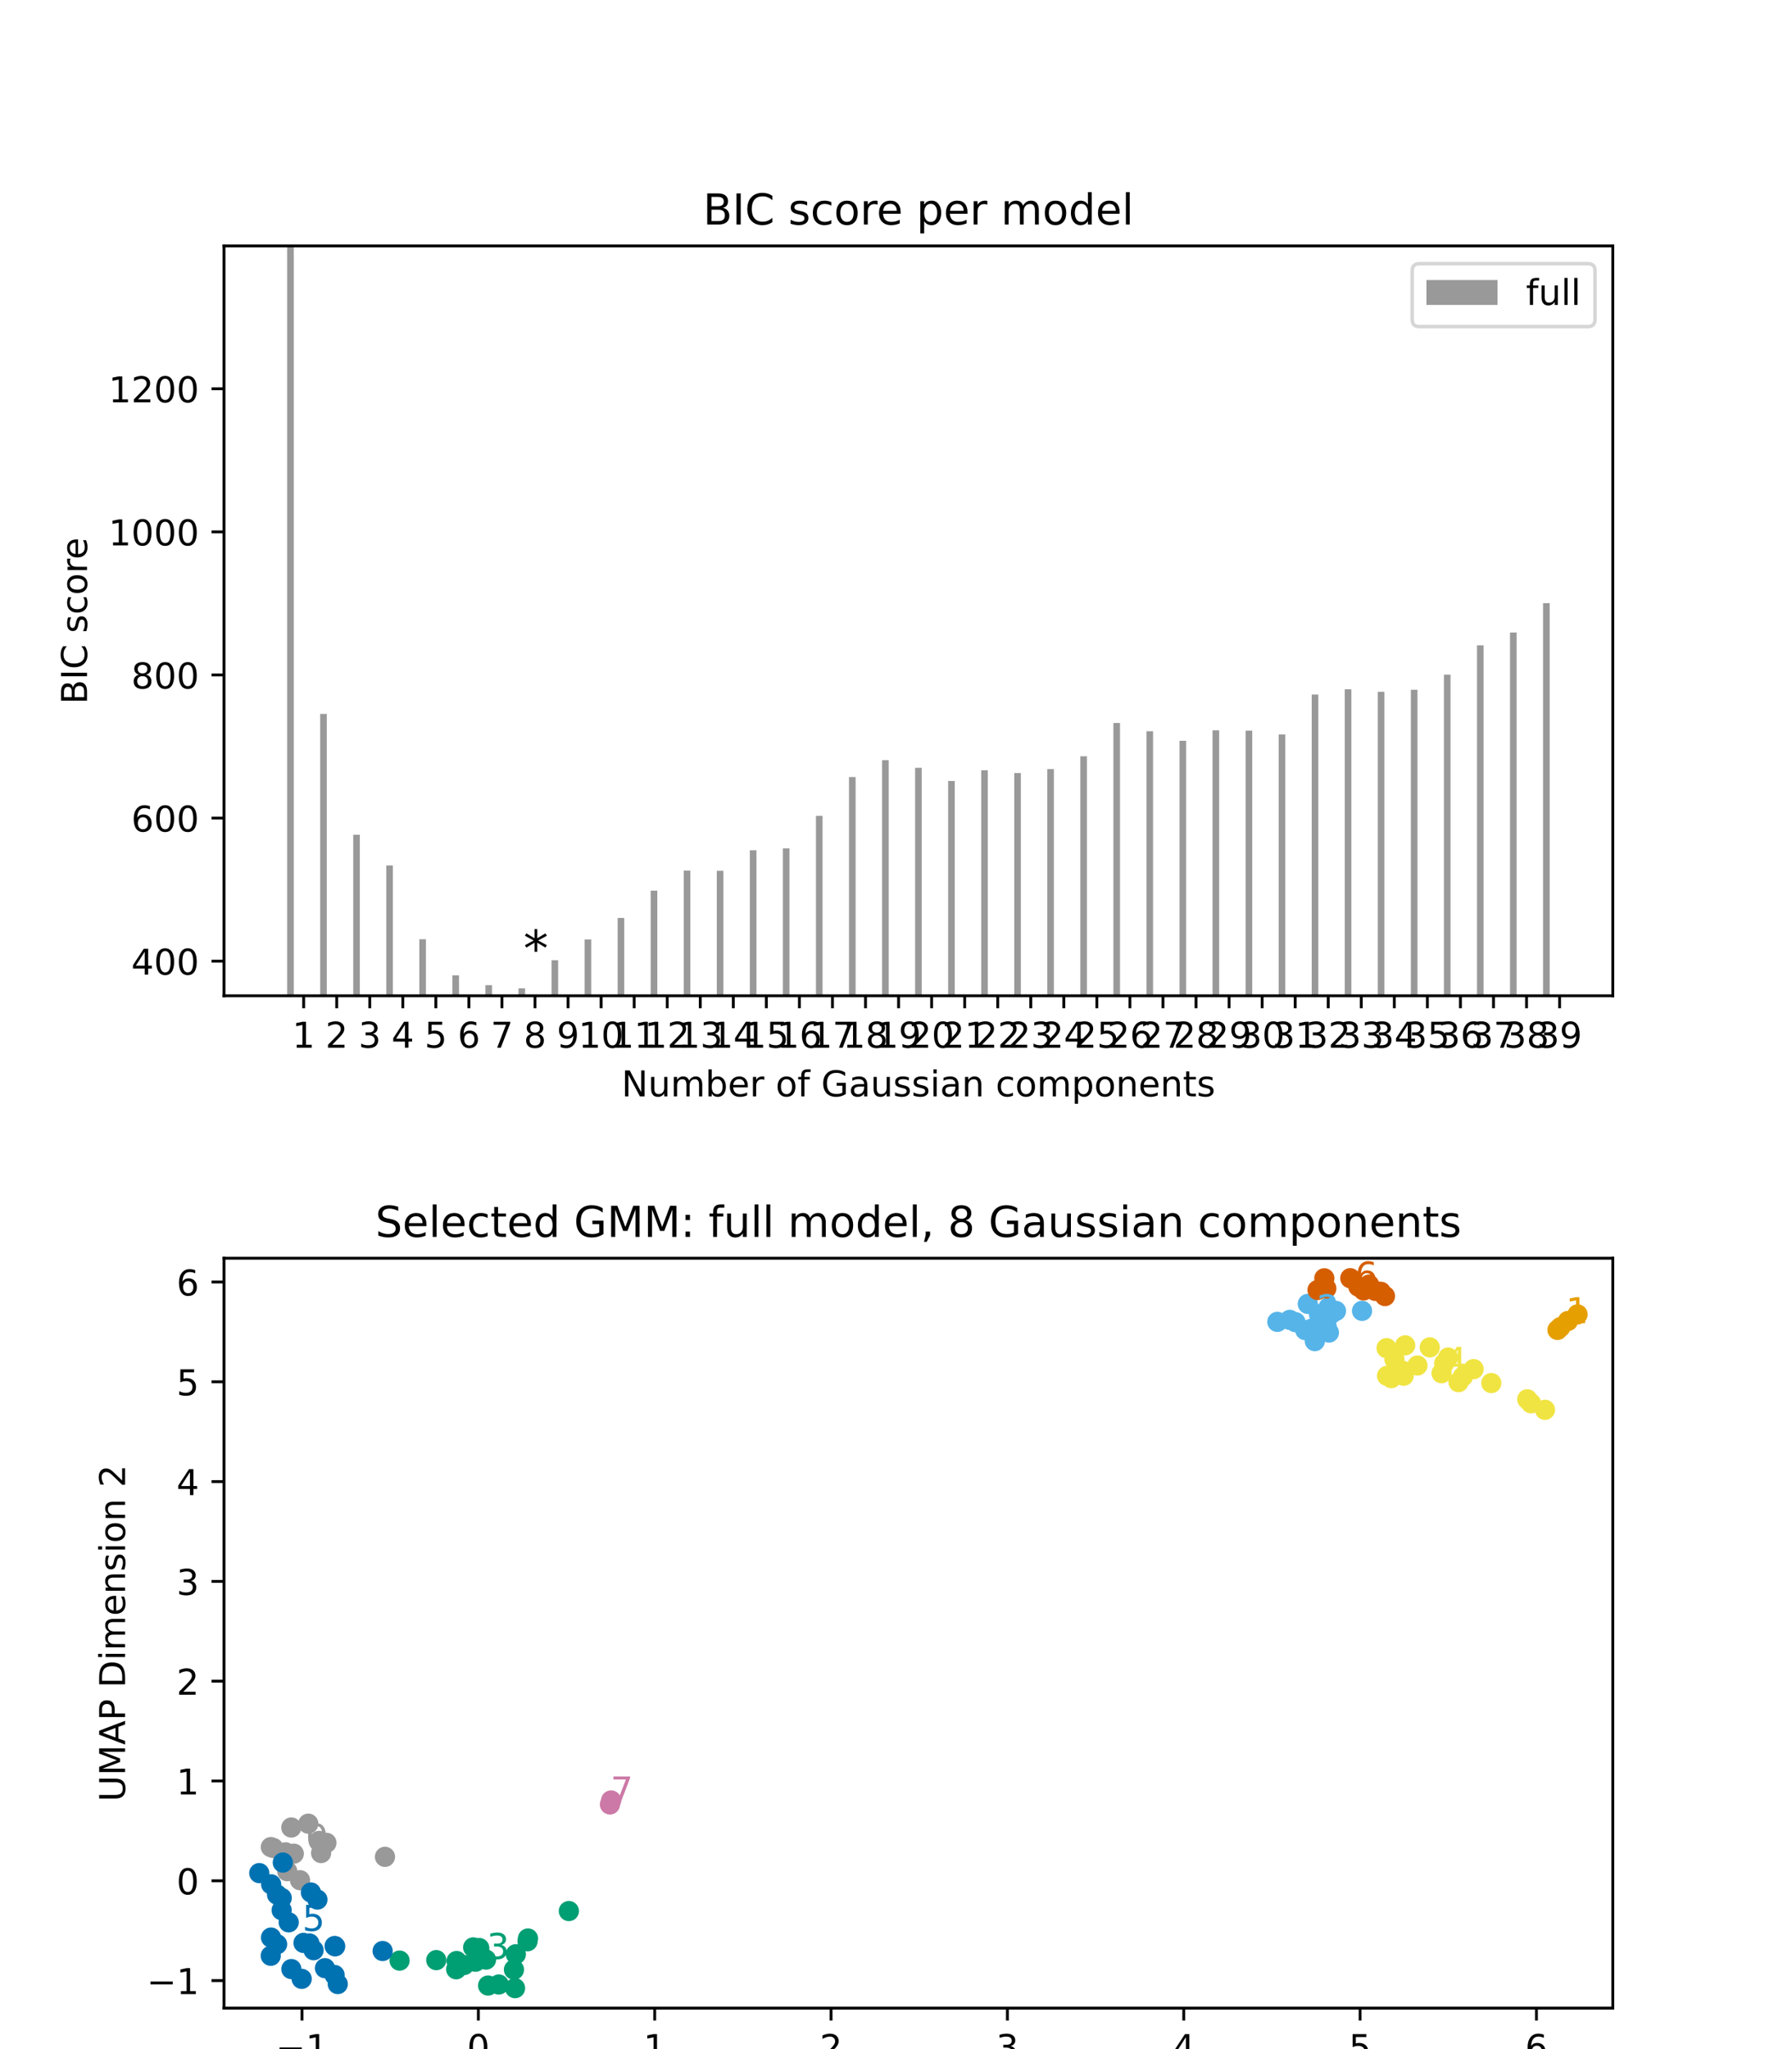 <?xml version="1.0" encoding="utf-8" standalone="no"?>
<!DOCTYPE svg PUBLIC "-//W3C//DTD SVG 1.1//EN"
  "http://www.w3.org/Graphics/SVG/1.1/DTD/svg11.dtd">
<!-- Created with matplotlib (https://matplotlib.org/) -->
<svg height="576pt" version="1.1" viewBox="0 0 504 576" width="504pt" xmlns="http://www.w3.org/2000/svg" xmlns:xlink="http://www.w3.org/1999/xlink">
 <defs>
  <style type="text/css">*{stroke-linecap:butt;stroke-linejoin:round;}</style>
 </defs>
 <g id="figure_1">
  <g id="patch_1">
   <path d="M 0 576 
L 504 576 
L 504 0 
L 0 0 
z
" style="fill:#ffffff;"/>
  </g>
  <g id="axes_1">
   <g id="patch_2">
    <path d="M 63 279.911 
L 453.6 279.911 
L 453.6 69.12 
L 63 69.12 
z
" style="fill:#ffffff;"/>
   </g>
   <g id="patch_3">
    <path clip-path="url(#pc07f448b80)" d="M 80.755 350.63 
L 82.614 350.63 
L 82.614 69.12 
L 80.755 69.12 
z
" style="fill:#999999;"/>
   </g>
   <g id="patch_4">
    <path clip-path="url(#pc07f448b80)" d="M 90.05 350.63 
L 91.909 350.63 
L 91.909 200.69 
L 90.05 200.69 
z
" style="fill:#999999;"/>
   </g>
   <g id="patch_5">
    <path clip-path="url(#pc07f448b80)" d="M 99.346 350.63 
L 101.205 350.63 
L 101.205 234.653 
L 99.346 234.653 
z
" style="fill:#999999;"/>
   </g>
   <g id="patch_6">
    <path clip-path="url(#pc07f448b80)" d="M 108.641 350.63 
L 110.5 350.63 
L 110.5 243.279 
L 108.641 243.279 
z
" style="fill:#999999;"/>
   </g>
   <g id="patch_7">
    <path clip-path="url(#pc07f448b80)" d="M 117.937 350.63 
L 119.796 350.63 
L 119.796 264.009 
L 117.937 264.009 
z
" style="fill:#999999;"/>
   </g>
   <g id="patch_8">
    <path clip-path="url(#pc07f448b80)" d="M 127.232 350.63 
L 129.092 350.63 
L 129.092 274.181 
L 127.232 274.181 
z
" style="fill:#999999;"/>
   </g>
   <g id="patch_9">
    <path clip-path="url(#pc07f448b80)" d="M 136.528 350.63 
L 138.387 350.63 
L 138.387 276.928 
L 136.528 276.928 
z
" style="fill:#999999;"/>
   </g>
   <g id="patch_10">
    <path clip-path="url(#pc07f448b80)" d="M 145.824 350.63 
L 147.683 350.63 
L 147.683 277.824 
L 145.824 277.824 
z
" style="fill:#999999;"/>
   </g>
   <g id="patch_11">
    <path clip-path="url(#pc07f448b80)" d="M 155.119 350.63 
L 156.978 350.63 
L 156.978 269.922 
L 155.119 269.922 
z
" style="fill:#999999;"/>
   </g>
   <g id="patch_12">
    <path clip-path="url(#pc07f448b80)" d="M 164.415 350.63 
L 166.274 350.63 
L 166.274 264.087 
L 164.415 264.087 
z
" style="fill:#999999;"/>
   </g>
   <g id="patch_13">
    <path clip-path="url(#pc07f448b80)" d="M 173.71 350.63 
L 175.569 350.63 
L 175.569 258.035 
L 173.71 258.035 
z
" style="fill:#999999;"/>
   </g>
   <g id="patch_14">
    <path clip-path="url(#pc07f448b80)" d="M 183.006 350.63 
L 184.865 350.63 
L 184.865 250.355 
L 183.006 250.355 
z
" style="fill:#999999;"/>
   </g>
   <g id="patch_15">
    <path clip-path="url(#pc07f448b80)" d="M 192.301 350.63 
L 194.161 350.63 
L 194.161 244.722 
L 192.301 244.722 
z
" style="fill:#999999;"/>
   </g>
   <g id="patch_16">
    <path clip-path="url(#pc07f448b80)" d="M 201.597 350.63 
L 203.456 350.63 
L 203.456 244.787 
L 201.597 244.787 
z
" style="fill:#999999;"/>
   </g>
   <g id="patch_17">
    <path clip-path="url(#pc07f448b80)" d="M 210.893 350.63 
L 212.752 350.63 
L 212.752 239.009 
L 210.893 239.009 
z
" style="fill:#999999;"/>
   </g>
   <g id="patch_18">
    <path clip-path="url(#pc07f448b80)" d="M 220.188 350.63 
L 222.047 350.63 
L 222.047 238.482 
L 220.188 238.482 
z
" style="fill:#999999;"/>
   </g>
   <g id="patch_19">
    <path clip-path="url(#pc07f448b80)" d="M 229.484 350.63 
L 231.343 350.63 
L 231.343 229.33 
L 229.484 229.33 
z
" style="fill:#999999;"/>
   </g>
   <g id="patch_20">
    <path clip-path="url(#pc07f448b80)" d="M 238.779 350.63 
L 240.638 350.63 
L 240.638 218.424 
L 238.779 218.424 
z
" style="fill:#999999;"/>
   </g>
   <g id="patch_21">
    <path clip-path="url(#pc07f448b80)" d="M 248.075 350.63 
L 249.934 350.63 
L 249.934 213.681 
L 248.075 213.681 
z
" style="fill:#999999;"/>
   </g>
   <g id="patch_22">
    <path clip-path="url(#pc07f448b80)" d="M 257.37 350.63 
L 259.23 350.63 
L 259.23 215.832 
L 257.37 215.832 
z
" style="fill:#999999;"/>
   </g>
   <g id="patch_23">
    <path clip-path="url(#pc07f448b80)" d="M 266.666 350.63 
L 268.525 350.63 
L 268.525 219.525 
L 266.666 219.525 
z
" style="fill:#999999;"/>
   </g>
   <g id="patch_24">
    <path clip-path="url(#pc07f448b80)" d="M 275.962 350.63 
L 277.821 350.63 
L 277.821 216.512 
L 275.962 216.512 
z
" style="fill:#999999;"/>
   </g>
   <g id="patch_25">
    <path clip-path="url(#pc07f448b80)" d="M 285.257 350.63 
L 287.116 350.63 
L 287.116 217.295 
L 285.257 217.295 
z
" style="fill:#999999;"/>
   </g>
   <g id="patch_26">
    <path clip-path="url(#pc07f448b80)" d="M 294.553 350.63 
L 296.412 350.63 
L 296.412 216.181 
L 294.553 216.181 
z
" style="fill:#999999;"/>
   </g>
   <g id="patch_27">
    <path clip-path="url(#pc07f448b80)" d="M 303.848 350.63 
L 305.707 350.63 
L 305.707 212.593 
L 303.848 212.593 
z
" style="fill:#999999;"/>
   </g>
   <g id="patch_28">
    <path clip-path="url(#pc07f448b80)" d="M 313.144 350.63 
L 315.003 350.63 
L 315.003 203.225 
L 313.144 203.225 
z
" style="fill:#999999;"/>
   </g>
   <g id="patch_29">
    <path clip-path="url(#pc07f448b80)" d="M 322.439 350.63 
L 324.299 350.63 
L 324.299 205.545 
L 322.439 205.545 
z
" style="fill:#999999;"/>
   </g>
   <g id="patch_30">
    <path clip-path="url(#pc07f448b80)" d="M 331.735 350.63 
L 333.594 350.63 
L 333.594 208.239 
L 331.735 208.239 
z
" style="fill:#999999;"/>
   </g>
   <g id="patch_31">
    <path clip-path="url(#pc07f448b80)" d="M 341.031 350.63 
L 342.89 350.63 
L 342.89 205.283 
L 341.031 205.283 
z
" style="fill:#999999;"/>
   </g>
   <g id="patch_32">
    <path clip-path="url(#pc07f448b80)" d="M 350.326 350.63 
L 352.185 350.63 
L 352.185 205.378 
L 350.326 205.378 
z
" style="fill:#999999;"/>
   </g>
   <g id="patch_33">
    <path clip-path="url(#pc07f448b80)" d="M 359.622 350.63 
L 361.481 350.63 
L 361.481 206.449 
L 359.622 206.449 
z
" style="fill:#999999;"/>
   </g>
   <g id="patch_34">
    <path clip-path="url(#pc07f448b80)" d="M 368.917 350.63 
L 370.776 350.63 
L 370.776 195.228 
L 368.917 195.228 
z
" style="fill:#999999;"/>
   </g>
   <g id="patch_35">
    <path clip-path="url(#pc07f448b80)" d="M 378.213 350.63 
L 380.072 350.63 
L 380.072 193.754 
L 378.213 193.754 
z
" style="fill:#999999;"/>
   </g>
   <g id="patch_36">
    <path clip-path="url(#pc07f448b80)" d="M 387.508 350.63 
L 389.368 350.63 
L 389.368 194.463 
L 387.508 194.463 
z
" style="fill:#999999;"/>
   </g>
   <g id="patch_37">
    <path clip-path="url(#pc07f448b80)" d="M 396.804 350.63 
L 398.663 350.63 
L 398.663 193.891 
L 396.804 193.891 
z
" style="fill:#999999;"/>
   </g>
   <g id="patch_38">
    <path clip-path="url(#pc07f448b80)" d="M 406.1 350.63 
L 407.959 350.63 
L 407.959 189.639 
L 406.1 189.639 
z
" style="fill:#999999;"/>
   </g>
   <g id="patch_39">
    <path clip-path="url(#pc07f448b80)" d="M 415.395 350.63 
L 417.254 350.63 
L 417.254 181.399 
L 415.395 181.399 
z
" style="fill:#999999;"/>
   </g>
   <g id="patch_40">
    <path clip-path="url(#pc07f448b80)" d="M 424.691 350.63 
L 426.55 350.63 
L 426.55 177.798 
L 424.691 177.798 
z
" style="fill:#999999;"/>
   </g>
   <g id="patch_41">
    <path clip-path="url(#pc07f448b80)" d="M 433.986 350.63 
L 435.845 350.63 
L 435.845 169.548 
L 433.986 169.548 
z
" style="fill:#999999;"/>
   </g>
   <g id="matplotlib.axis_1">
    <g id="xtick_1">
     <g id="line2d_1">
      <defs>
       <path d="M 0 0 
L 0 3.5 
" id="me8c0898303" style="stroke:#000000;stroke-width:0.8;"/>
      </defs>
      <g>
       <use style="stroke:#000000;stroke-width:0.8;" x="85.402" xlink:href="#me8c0898303" y="279.911"/>
      </g>
     </g>
     <g id="text_1">
      <!-- 1 -->
      <g transform="translate(82.221 294.51)scale(0.1 -0.1)">
       <defs>
        <path d="M 12.406 8.297 
L 28.516 8.297 
L 28.516 63.922 
L 10.984 60.406 
L 10.984 69.391 
L 28.422 72.906 
L 38.281 72.906 
L 38.281 8.297 
L 54.391 8.297 
L 54.391 0 
L 12.406 0 
z
" id="DejaVuSans-49"/>
       </defs>
       <use xlink:href="#DejaVuSans-49"/>
      </g>
     </g>
    </g>
    <g id="xtick_2">
     <g id="line2d_2">
      <g>
       <use style="stroke:#000000;stroke-width:0.8;" x="94.698" xlink:href="#me8c0898303" y="279.911"/>
      </g>
     </g>
     <g id="text_2">
      <!-- 2 -->
      <g transform="translate(91.517 294.51)scale(0.1 -0.1)">
       <defs>
        <path d="M 19.188 8.297 
L 53.609 8.297 
L 53.609 0 
L 7.328 0 
L 7.328 8.297 
Q 12.938 14.109 22.625 23.891 
Q 32.328 33.688 34.812 36.531 
Q 39.547 41.844 41.422 45.531 
Q 43.312 49.219 43.312 52.781 
Q 43.312 58.594 39.234 62.25 
Q 35.156 65.922 28.609 65.922 
Q 23.969 65.922 18.812 64.312 
Q 13.672 62.703 7.812 59.422 
L 7.812 69.391 
Q 13.766 71.781 18.938 73 
Q 24.125 74.219 28.422 74.219 
Q 39.75 74.219 46.484 68.547 
Q 53.219 62.891 53.219 53.422 
Q 53.219 48.922 51.531 44.891 
Q 49.859 40.875 45.406 35.406 
Q 44.188 33.984 37.641 27.219 
Q 31.109 20.453 19.188 8.297 
z
" id="DejaVuSans-50"/>
       </defs>
       <use xlink:href="#DejaVuSans-50"/>
      </g>
     </g>
    </g>
    <g id="xtick_3">
     <g id="line2d_3">
      <g>
       <use style="stroke:#000000;stroke-width:0.8;" x="103.993" xlink:href="#me8c0898303" y="279.911"/>
      </g>
     </g>
     <g id="text_3">
      <!-- 3 -->
      <g transform="translate(100.812 294.51)scale(0.1 -0.1)">
       <defs>
        <path d="M 40.578 39.312 
Q 47.656 37.797 51.625 33 
Q 55.609 28.219 55.609 21.188 
Q 55.609 10.406 48.188 4.484 
Q 40.766 -1.422 27.094 -1.422 
Q 22.516 -1.422 17.656 -0.516 
Q 12.797 0.391 7.625 2.203 
L 7.625 11.719 
Q 11.719 9.328 16.594 8.109 
Q 21.484 6.891 26.812 6.891 
Q 36.078 6.891 40.938 10.547 
Q 45.797 14.203 45.797 21.188 
Q 45.797 27.641 41.281 31.266 
Q 36.766 34.906 28.719 34.906 
L 20.219 34.906 
L 20.219 43.016 
L 29.109 43.016 
Q 36.375 43.016 40.234 45.922 
Q 44.094 48.828 44.094 54.297 
Q 44.094 59.906 40.109 62.906 
Q 36.141 65.922 28.719 65.922 
Q 24.656 65.922 20.016 65.031 
Q 15.375 64.156 9.812 62.312 
L 9.812 71.094 
Q 15.438 72.656 20.344 73.438 
Q 25.25 74.219 29.594 74.219 
Q 40.828 74.219 47.359 69.109 
Q 53.906 64.016 53.906 55.328 
Q 53.906 49.266 50.438 45.094 
Q 46.969 40.922 40.578 39.312 
z
" id="DejaVuSans-51"/>
       </defs>
       <use xlink:href="#DejaVuSans-51"/>
      </g>
     </g>
    </g>
    <g id="xtick_4">
     <g id="line2d_4">
      <g>
       <use style="stroke:#000000;stroke-width:0.8;" x="113.289" xlink:href="#me8c0898303" y="279.911"/>
      </g>
     </g>
     <g id="text_4">
      <!-- 4 -->
      <g transform="translate(110.108 294.51)scale(0.1 -0.1)">
       <defs>
        <path d="M 37.797 64.312 
L 12.891 25.391 
L 37.797 25.391 
z
M 35.203 72.906 
L 47.609 72.906 
L 47.609 25.391 
L 58.016 25.391 
L 58.016 17.188 
L 47.609 17.188 
L 47.609 0 
L 37.797 0 
L 37.797 17.188 
L 4.891 17.188 
L 4.891 26.703 
z
" id="DejaVuSans-52"/>
       </defs>
       <use xlink:href="#DejaVuSans-52"/>
      </g>
     </g>
    </g>
    <g id="xtick_5">
     <g id="line2d_5">
      <g>
       <use style="stroke:#000000;stroke-width:0.8;" x="122.585" xlink:href="#me8c0898303" y="279.911"/>
      </g>
     </g>
     <g id="text_5">
      <!-- 5 -->
      <g transform="translate(119.403 294.51)scale(0.1 -0.1)">
       <defs>
        <path d="M 10.797 72.906 
L 49.516 72.906 
L 49.516 64.594 
L 19.828 64.594 
L 19.828 46.734 
Q 21.969 47.469 24.109 47.828 
Q 26.266 48.188 28.422 48.188 
Q 40.625 48.188 47.75 41.5 
Q 54.891 34.812 54.891 23.391 
Q 54.891 11.625 47.562 5.094 
Q 40.234 -1.422 26.906 -1.422 
Q 22.312 -1.422 17.547 -0.641 
Q 12.797 0.141 7.719 1.703 
L 7.719 11.625 
Q 12.109 9.234 16.797 8.062 
Q 21.484 6.891 26.703 6.891 
Q 35.156 6.891 40.078 11.328 
Q 45.016 15.766 45.016 23.391 
Q 45.016 31 40.078 35.438 
Q 35.156 39.891 26.703 39.891 
Q 22.75 39.891 18.812 39.016 
Q 14.891 38.141 10.797 36.281 
z
" id="DejaVuSans-53"/>
       </defs>
       <use xlink:href="#DejaVuSans-53"/>
      </g>
     </g>
    </g>
    <g id="xtick_6">
     <g id="line2d_6">
      <g>
       <use style="stroke:#000000;stroke-width:0.8;" x="131.88" xlink:href="#me8c0898303" y="279.911"/>
      </g>
     </g>
     <g id="text_6">
      <!-- 6 -->
      <g transform="translate(128.699 294.51)scale(0.1 -0.1)">
       <defs>
        <path d="M 33.016 40.375 
Q 26.375 40.375 22.484 35.828 
Q 18.609 31.297 18.609 23.391 
Q 18.609 15.531 22.484 10.953 
Q 26.375 6.391 33.016 6.391 
Q 39.656 6.391 43.531 10.953 
Q 47.406 15.531 47.406 23.391 
Q 47.406 31.297 43.531 35.828 
Q 39.656 40.375 33.016 40.375 
z
M 52.594 71.297 
L 52.594 62.312 
Q 48.875 64.062 45.094 64.984 
Q 41.312 65.922 37.594 65.922 
Q 27.828 65.922 22.672 59.328 
Q 17.531 52.734 16.797 39.406 
Q 19.672 43.656 24.016 45.922 
Q 28.375 48.188 33.594 48.188 
Q 44.578 48.188 50.953 41.516 
Q 57.328 34.859 57.328 23.391 
Q 57.328 12.156 50.688 5.359 
Q 44.047 -1.422 33.016 -1.422 
Q 20.359 -1.422 13.672 8.266 
Q 6.984 17.969 6.984 36.375 
Q 6.984 53.656 15.188 63.938 
Q 23.391 74.219 37.203 74.219 
Q 40.922 74.219 44.703 73.484 
Q 48.484 72.75 52.594 71.297 
z
" id="DejaVuSans-54"/>
       </defs>
       <use xlink:href="#DejaVuSans-54"/>
      </g>
     </g>
    </g>
    <g id="xtick_7">
     <g id="line2d_7">
      <g>
       <use style="stroke:#000000;stroke-width:0.8;" x="141.176" xlink:href="#me8c0898303" y="279.911"/>
      </g>
     </g>
     <g id="text_7">
      <!-- 7 -->
      <g transform="translate(137.995 294.51)scale(0.1 -0.1)">
       <defs>
        <path d="M 8.203 72.906 
L 55.078 72.906 
L 55.078 68.703 
L 28.609 0 
L 18.312 0 
L 43.219 64.594 
L 8.203 64.594 
z
" id="DejaVuSans-55"/>
       </defs>
       <use xlink:href="#DejaVuSans-55"/>
      </g>
     </g>
    </g>
    <g id="xtick_8">
     <g id="line2d_8">
      <g>
       <use style="stroke:#000000;stroke-width:0.8;" x="150.471" xlink:href="#me8c0898303" y="279.911"/>
      </g>
     </g>
     <g id="text_8">
      <!-- 8 -->
      <g transform="translate(147.29 294.51)scale(0.1 -0.1)">
       <defs>
        <path d="M 31.781 34.625 
Q 24.75 34.625 20.719 30.859 
Q 16.703 27.094 16.703 20.516 
Q 16.703 13.922 20.719 10.156 
Q 24.75 6.391 31.781 6.391 
Q 38.812 6.391 42.859 10.172 
Q 46.922 13.969 46.922 20.516 
Q 46.922 27.094 42.891 30.859 
Q 38.875 34.625 31.781 34.625 
z
M 21.922 38.812 
Q 15.578 40.375 12.031 44.719 
Q 8.5 49.078 8.5 55.328 
Q 8.5 64.062 14.719 69.141 
Q 20.953 74.219 31.781 74.219 
Q 42.672 74.219 48.875 69.141 
Q 55.078 64.062 55.078 55.328 
Q 55.078 49.078 51.531 44.719 
Q 48 40.375 41.703 38.812 
Q 48.828 37.156 52.797 32.312 
Q 56.781 27.484 56.781 20.516 
Q 56.781 9.906 50.312 4.234 
Q 43.844 -1.422 31.781 -1.422 
Q 19.734 -1.422 13.25 4.234 
Q 6.781 9.906 6.781 20.516 
Q 6.781 27.484 10.781 32.312 
Q 14.797 37.156 21.922 38.812 
z
M 18.312 54.391 
Q 18.312 48.734 21.844 45.562 
Q 25.391 42.391 31.781 42.391 
Q 38.141 42.391 41.719 45.562 
Q 45.312 48.734 45.312 54.391 
Q 45.312 60.062 41.719 63.234 
Q 38.141 66.406 31.781 66.406 
Q 25.391 66.406 21.844 63.234 
Q 18.312 60.062 18.312 54.391 
z
" id="DejaVuSans-56"/>
       </defs>
       <use xlink:href="#DejaVuSans-56"/>
      </g>
     </g>
    </g>
    <g id="xtick_9">
     <g id="line2d_9">
      <g>
       <use style="stroke:#000000;stroke-width:0.8;" x="159.767" xlink:href="#me8c0898303" y="279.911"/>
      </g>
     </g>
     <g id="text_9">
      <!-- 9 -->
      <g transform="translate(156.586 294.51)scale(0.1 -0.1)">
       <defs>
        <path d="M 10.984 1.516 
L 10.984 10.5 
Q 14.703 8.734 18.5 7.812 
Q 22.312 6.891 25.984 6.891 
Q 35.75 6.891 40.891 13.453 
Q 46.047 20.016 46.781 33.406 
Q 43.953 29.203 39.594 26.953 
Q 35.25 24.703 29.984 24.703 
Q 19.047 24.703 12.672 31.312 
Q 6.297 37.938 6.297 49.422 
Q 6.297 60.641 12.938 67.422 
Q 19.578 74.219 30.609 74.219 
Q 43.266 74.219 49.922 64.516 
Q 56.594 54.828 56.594 36.375 
Q 56.594 19.141 48.406 8.859 
Q 40.234 -1.422 26.422 -1.422 
Q 22.703 -1.422 18.891 -0.688 
Q 15.094 0.047 10.984 1.516 
z
M 30.609 32.422 
Q 37.25 32.422 41.125 36.953 
Q 45.016 41.5 45.016 49.422 
Q 45.016 57.281 41.125 61.844 
Q 37.25 66.406 30.609 66.406 
Q 23.969 66.406 20.094 61.844 
Q 16.219 57.281 16.219 49.422 
Q 16.219 41.5 20.094 36.953 
Q 23.969 32.422 30.609 32.422 
z
" id="DejaVuSans-57"/>
       </defs>
       <use xlink:href="#DejaVuSans-57"/>
      </g>
     </g>
    </g>
    <g id="xtick_10">
     <g id="line2d_10">
      <g>
       <use style="stroke:#000000;stroke-width:0.8;" x="169.062" xlink:href="#me8c0898303" y="279.911"/>
      </g>
     </g>
     <g id="text_10">
      <!-- 10 -->
      <g transform="translate(162.7 294.51)scale(0.1 -0.1)">
       <defs>
        <path d="M 31.781 66.406 
Q 24.172 66.406 20.328 58.906 
Q 16.5 51.422 16.5 36.375 
Q 16.5 21.391 20.328 13.891 
Q 24.172 6.391 31.781 6.391 
Q 39.453 6.391 43.281 13.891 
Q 47.125 21.391 47.125 36.375 
Q 47.125 51.422 43.281 58.906 
Q 39.453 66.406 31.781 66.406 
z
M 31.781 74.219 
Q 44.047 74.219 50.516 64.516 
Q 56.984 54.828 56.984 36.375 
Q 56.984 17.969 50.516 8.266 
Q 44.047 -1.422 31.781 -1.422 
Q 19.531 -1.422 13.062 8.266 
Q 6.594 17.969 6.594 36.375 
Q 6.594 54.828 13.062 64.516 
Q 19.531 74.219 31.781 74.219 
z
" id="DejaVuSans-48"/>
       </defs>
       <use xlink:href="#DejaVuSans-49"/>
       <use x="63.623" xlink:href="#DejaVuSans-48"/>
      </g>
     </g>
    </g>
    <g id="xtick_11">
     <g id="line2d_11">
      <g>
       <use style="stroke:#000000;stroke-width:0.8;" x="178.358" xlink:href="#me8c0898303" y="279.911"/>
      </g>
     </g>
     <g id="text_11">
      <!-- 11 -->
      <g transform="translate(171.996 294.51)scale(0.1 -0.1)">
       <use xlink:href="#DejaVuSans-49"/>
       <use x="63.623" xlink:href="#DejaVuSans-49"/>
      </g>
     </g>
    </g>
    <g id="xtick_12">
     <g id="line2d_12">
      <g>
       <use style="stroke:#000000;stroke-width:0.8;" x="187.654" xlink:href="#me8c0898303" y="279.911"/>
      </g>
     </g>
     <g id="text_12">
      <!-- 12 -->
      <g transform="translate(181.291 294.51)scale(0.1 -0.1)">
       <use xlink:href="#DejaVuSans-49"/>
       <use x="63.623" xlink:href="#DejaVuSans-50"/>
      </g>
     </g>
    </g>
    <g id="xtick_13">
     <g id="line2d_13">
      <g>
       <use style="stroke:#000000;stroke-width:0.8;" x="196.949" xlink:href="#me8c0898303" y="279.911"/>
      </g>
     </g>
     <g id="text_13">
      <!-- 13 -->
      <g transform="translate(190.587 294.51)scale(0.1 -0.1)">
       <use xlink:href="#DejaVuSans-49"/>
       <use x="63.623" xlink:href="#DejaVuSans-51"/>
      </g>
     </g>
    </g>
    <g id="xtick_14">
     <g id="line2d_14">
      <g>
       <use style="stroke:#000000;stroke-width:0.8;" x="206.245" xlink:href="#me8c0898303" y="279.911"/>
      </g>
     </g>
     <g id="text_14">
      <!-- 14 -->
      <g transform="translate(199.882 294.51)scale(0.1 -0.1)">
       <use xlink:href="#DejaVuSans-49"/>
       <use x="63.623" xlink:href="#DejaVuSans-52"/>
      </g>
     </g>
    </g>
    <g id="xtick_15">
     <g id="line2d_15">
      <g>
       <use style="stroke:#000000;stroke-width:0.8;" x="215.54" xlink:href="#me8c0898303" y="279.911"/>
      </g>
     </g>
     <g id="text_15">
      <!-- 15 -->
      <g transform="translate(209.178 294.51)scale(0.1 -0.1)">
       <use xlink:href="#DejaVuSans-49"/>
       <use x="63.623" xlink:href="#DejaVuSans-53"/>
      </g>
     </g>
    </g>
    <g id="xtick_16">
     <g id="line2d_16">
      <g>
       <use style="stroke:#000000;stroke-width:0.8;" x="224.836" xlink:href="#me8c0898303" y="279.911"/>
      </g>
     </g>
     <g id="text_16">
      <!-- 16 -->
      <g transform="translate(218.473 294.51)scale(0.1 -0.1)">
       <use xlink:href="#DejaVuSans-49"/>
       <use x="63.623" xlink:href="#DejaVuSans-54"/>
      </g>
     </g>
    </g>
    <g id="xtick_17">
     <g id="line2d_17">
      <g>
       <use style="stroke:#000000;stroke-width:0.8;" x="234.132" xlink:href="#me8c0898303" y="279.911"/>
      </g>
     </g>
     <g id="text_17">
      <!-- 17 -->
      <g transform="translate(227.769 294.51)scale(0.1 -0.1)">
       <use xlink:href="#DejaVuSans-49"/>
       <use x="63.623" xlink:href="#DejaVuSans-55"/>
      </g>
     </g>
    </g>
    <g id="xtick_18">
     <g id="line2d_18">
      <g>
       <use style="stroke:#000000;stroke-width:0.8;" x="243.427" xlink:href="#me8c0898303" y="279.911"/>
      </g>
     </g>
     <g id="text_18">
      <!-- 18 -->
      <g transform="translate(237.065 294.51)scale(0.1 -0.1)">
       <use xlink:href="#DejaVuSans-49"/>
       <use x="63.623" xlink:href="#DejaVuSans-56"/>
      </g>
     </g>
    </g>
    <g id="xtick_19">
     <g id="line2d_19">
      <g>
       <use style="stroke:#000000;stroke-width:0.8;" x="252.723" xlink:href="#me8c0898303" y="279.911"/>
      </g>
     </g>
     <g id="text_19">
      <!-- 19 -->
      <g transform="translate(246.36 294.51)scale(0.1 -0.1)">
       <use xlink:href="#DejaVuSans-49"/>
       <use x="63.623" xlink:href="#DejaVuSans-57"/>
      </g>
     </g>
    </g>
    <g id="xtick_20">
     <g id="line2d_20">
      <g>
       <use style="stroke:#000000;stroke-width:0.8;" x="262.018" xlink:href="#me8c0898303" y="279.911"/>
      </g>
     </g>
     <g id="text_20">
      <!-- 20 -->
      <g transform="translate(255.656 294.51)scale(0.1 -0.1)">
       <use xlink:href="#DejaVuSans-50"/>
       <use x="63.623" xlink:href="#DejaVuSans-48"/>
      </g>
     </g>
    </g>
    <g id="xtick_21">
     <g id="line2d_21">
      <g>
       <use style="stroke:#000000;stroke-width:0.8;" x="271.314" xlink:href="#me8c0898303" y="279.911"/>
      </g>
     </g>
     <g id="text_21">
      <!-- 21 -->
      <g transform="translate(264.951 294.51)scale(0.1 -0.1)">
       <use xlink:href="#DejaVuSans-50"/>
       <use x="63.623" xlink:href="#DejaVuSans-49"/>
      </g>
     </g>
    </g>
    <g id="xtick_22">
     <g id="line2d_22">
      <g>
       <use style="stroke:#000000;stroke-width:0.8;" x="280.609" xlink:href="#me8c0898303" y="279.911"/>
      </g>
     </g>
     <g id="text_22">
      <!-- 22 -->
      <g transform="translate(274.247 294.51)scale(0.1 -0.1)">
       <use xlink:href="#DejaVuSans-50"/>
       <use x="63.623" xlink:href="#DejaVuSans-50"/>
      </g>
     </g>
    </g>
    <g id="xtick_23">
     <g id="line2d_23">
      <g>
       <use style="stroke:#000000;stroke-width:0.8;" x="289.905" xlink:href="#me8c0898303" y="279.911"/>
      </g>
     </g>
     <g id="text_23">
      <!-- 23 -->
      <g transform="translate(283.542 294.51)scale(0.1 -0.1)">
       <use xlink:href="#DejaVuSans-50"/>
       <use x="63.623" xlink:href="#DejaVuSans-51"/>
      </g>
     </g>
    </g>
    <g id="xtick_24">
     <g id="line2d_24">
      <g>
       <use style="stroke:#000000;stroke-width:0.8;" x="299.201" xlink:href="#me8c0898303" y="279.911"/>
      </g>
     </g>
     <g id="text_24">
      <!-- 24 -->
      <g transform="translate(292.838 294.51)scale(0.1 -0.1)">
       <use xlink:href="#DejaVuSans-50"/>
       <use x="63.623" xlink:href="#DejaVuSans-52"/>
      </g>
     </g>
    </g>
    <g id="xtick_25">
     <g id="line2d_25">
      <g>
       <use style="stroke:#000000;stroke-width:0.8;" x="308.496" xlink:href="#me8c0898303" y="279.911"/>
      </g>
     </g>
     <g id="text_25">
      <!-- 25 -->
      <g transform="translate(302.134 294.51)scale(0.1 -0.1)">
       <use xlink:href="#DejaVuSans-50"/>
       <use x="63.623" xlink:href="#DejaVuSans-53"/>
      </g>
     </g>
    </g>
    <g id="xtick_26">
     <g id="line2d_26">
      <g>
       <use style="stroke:#000000;stroke-width:0.8;" x="317.792" xlink:href="#me8c0898303" y="279.911"/>
      </g>
     </g>
     <g id="text_26">
      <!-- 26 -->
      <g transform="translate(311.429 294.51)scale(0.1 -0.1)">
       <use xlink:href="#DejaVuSans-50"/>
       <use x="63.623" xlink:href="#DejaVuSans-54"/>
      </g>
     </g>
    </g>
    <g id="xtick_27">
     <g id="line2d_27">
      <g>
       <use style="stroke:#000000;stroke-width:0.8;" x="327.087" xlink:href="#me8c0898303" y="279.911"/>
      </g>
     </g>
     <g id="text_27">
      <!-- 27 -->
      <g transform="translate(320.725 294.51)scale(0.1 -0.1)">
       <use xlink:href="#DejaVuSans-50"/>
       <use x="63.623" xlink:href="#DejaVuSans-55"/>
      </g>
     </g>
    </g>
    <g id="xtick_28">
     <g id="line2d_28">
      <g>
       <use style="stroke:#000000;stroke-width:0.8;" x="336.383" xlink:href="#me8c0898303" y="279.911"/>
      </g>
     </g>
     <g id="text_28">
      <!-- 28 -->
      <g transform="translate(330.02 294.51)scale(0.1 -0.1)">
       <use xlink:href="#DejaVuSans-50"/>
       <use x="63.623" xlink:href="#DejaVuSans-56"/>
      </g>
     </g>
    </g>
    <g id="xtick_29">
     <g id="line2d_29">
      <g>
       <use style="stroke:#000000;stroke-width:0.8;" x="345.678" xlink:href="#me8c0898303" y="279.911"/>
      </g>
     </g>
     <g id="text_29">
      <!-- 29 -->
      <g transform="translate(339.316 294.51)scale(0.1 -0.1)">
       <use xlink:href="#DejaVuSans-50"/>
       <use x="63.623" xlink:href="#DejaVuSans-57"/>
      </g>
     </g>
    </g>
    <g id="xtick_30">
     <g id="line2d_30">
      <g>
       <use style="stroke:#000000;stroke-width:0.8;" x="354.974" xlink:href="#me8c0898303" y="279.911"/>
      </g>
     </g>
     <g id="text_30">
      <!-- 30 -->
      <g transform="translate(348.611 294.51)scale(0.1 -0.1)">
       <use xlink:href="#DejaVuSans-51"/>
       <use x="63.623" xlink:href="#DejaVuSans-48"/>
      </g>
     </g>
    </g>
    <g id="xtick_31">
     <g id="line2d_31">
      <g>
       <use style="stroke:#000000;stroke-width:0.8;" x="364.27" xlink:href="#me8c0898303" y="279.911"/>
      </g>
     </g>
     <g id="text_31">
      <!-- 31 -->
      <g transform="translate(357.907 294.51)scale(0.1 -0.1)">
       <use xlink:href="#DejaVuSans-51"/>
       <use x="63.623" xlink:href="#DejaVuSans-49"/>
      </g>
     </g>
    </g>
    <g id="xtick_32">
     <g id="line2d_32">
      <g>
       <use style="stroke:#000000;stroke-width:0.8;" x="373.565" xlink:href="#me8c0898303" y="279.911"/>
      </g>
     </g>
     <g id="text_32">
      <!-- 32 -->
      <g transform="translate(367.203 294.51)scale(0.1 -0.1)">
       <use xlink:href="#DejaVuSans-51"/>
       <use x="63.623" xlink:href="#DejaVuSans-50"/>
      </g>
     </g>
    </g>
    <g id="xtick_33">
     <g id="line2d_33">
      <g>
       <use style="stroke:#000000;stroke-width:0.8;" x="382.861" xlink:href="#me8c0898303" y="279.911"/>
      </g>
     </g>
     <g id="text_33">
      <!-- 33 -->
      <g transform="translate(376.498 294.51)scale(0.1 -0.1)">
       <use xlink:href="#DejaVuSans-51"/>
       <use x="63.623" xlink:href="#DejaVuSans-51"/>
      </g>
     </g>
    </g>
    <g id="xtick_34">
     <g id="line2d_34">
      <g>
       <use style="stroke:#000000;stroke-width:0.8;" x="392.156" xlink:href="#me8c0898303" y="279.911"/>
      </g>
     </g>
     <g id="text_34">
      <!-- 34 -->
      <g transform="translate(385.794 294.51)scale(0.1 -0.1)">
       <use xlink:href="#DejaVuSans-51"/>
       <use x="63.623" xlink:href="#DejaVuSans-52"/>
      </g>
     </g>
    </g>
    <g id="xtick_35">
     <g id="line2d_35">
      <g>
       <use style="stroke:#000000;stroke-width:0.8;" x="401.452" xlink:href="#me8c0898303" y="279.911"/>
      </g>
     </g>
     <g id="text_35">
      <!-- 35 -->
      <g transform="translate(395.089 294.51)scale(0.1 -0.1)">
       <use xlink:href="#DejaVuSans-51"/>
       <use x="63.623" xlink:href="#DejaVuSans-53"/>
      </g>
     </g>
    </g>
    <g id="xtick_36">
     <g id="line2d_36">
      <g>
       <use style="stroke:#000000;stroke-width:0.8;" x="410.747" xlink:href="#me8c0898303" y="279.911"/>
      </g>
     </g>
     <g id="text_36">
      <!-- 36 -->
      <g transform="translate(404.385 294.51)scale(0.1 -0.1)">
       <use xlink:href="#DejaVuSans-51"/>
       <use x="63.623" xlink:href="#DejaVuSans-54"/>
      </g>
     </g>
    </g>
    <g id="xtick_37">
     <g id="line2d_37">
      <g>
       <use style="stroke:#000000;stroke-width:0.8;" x="420.043" xlink:href="#me8c0898303" y="279.911"/>
      </g>
     </g>
     <g id="text_37">
      <!-- 37 -->
      <g transform="translate(413.68 294.51)scale(0.1 -0.1)">
       <use xlink:href="#DejaVuSans-51"/>
       <use x="63.623" xlink:href="#DejaVuSans-55"/>
      </g>
     </g>
    </g>
    <g id="xtick_38">
     <g id="line2d_38">
      <g>
       <use style="stroke:#000000;stroke-width:0.8;" x="429.339" xlink:href="#me8c0898303" y="279.911"/>
      </g>
     </g>
     <g id="text_38">
      <!-- 38 -->
      <g transform="translate(422.976 294.51)scale(0.1 -0.1)">
       <use xlink:href="#DejaVuSans-51"/>
       <use x="63.623" xlink:href="#DejaVuSans-56"/>
      </g>
     </g>
    </g>
    <g id="xtick_39">
     <g id="line2d_39">
      <g>
       <use style="stroke:#000000;stroke-width:0.8;" x="438.634" xlink:href="#me8c0898303" y="279.911"/>
      </g>
     </g>
     <g id="text_39">
      <!-- 39 -->
      <g transform="translate(432.272 294.51)scale(0.1 -0.1)">
       <use xlink:href="#DejaVuSans-51"/>
       <use x="63.623" xlink:href="#DejaVuSans-57"/>
      </g>
     </g>
    </g>
    <g id="text_40">
     <!-- Number of Gaussian components -->
     <g transform="translate(174.798 308.188)scale(0.1 -0.1)">
      <defs>
       <path d="M 9.812 72.906 
L 23.094 72.906 
L 55.422 11.922 
L 55.422 72.906 
L 64.984 72.906 
L 64.984 0 
L 51.703 0 
L 19.391 60.984 
L 19.391 0 
L 9.812 0 
z
" id="DejaVuSans-78"/>
       <path d="M 8.5 21.578 
L 8.5 54.688 
L 17.484 54.688 
L 17.484 21.922 
Q 17.484 14.156 20.5 10.266 
Q 23.531 6.391 29.594 6.391 
Q 36.859 6.391 41.078 11.031 
Q 45.312 15.672 45.312 23.688 
L 45.312 54.688 
L 54.297 54.688 
L 54.297 0 
L 45.312 0 
L 45.312 8.406 
Q 42.047 3.422 37.719 1 
Q 33.406 -1.422 27.688 -1.422 
Q 18.266 -1.422 13.375 4.438 
Q 8.5 10.297 8.5 21.578 
z
M 31.109 56 
z
" id="DejaVuSans-117"/>
       <path d="M 52 44.188 
Q 55.375 50.25 60.062 53.125 
Q 64.75 56 71.094 56 
Q 79.641 56 84.281 50.016 
Q 88.922 44.047 88.922 33.016 
L 88.922 0 
L 79.891 0 
L 79.891 32.719 
Q 79.891 40.578 77.094 44.375 
Q 74.312 48.188 68.609 48.188 
Q 61.625 48.188 57.562 43.547 
Q 53.516 38.922 53.516 30.906 
L 53.516 0 
L 44.484 0 
L 44.484 32.719 
Q 44.484 40.625 41.703 44.406 
Q 38.922 48.188 33.109 48.188 
Q 26.219 48.188 22.156 43.531 
Q 18.109 38.875 18.109 30.906 
L 18.109 0 
L 9.078 0 
L 9.078 54.688 
L 18.109 54.688 
L 18.109 46.188 
Q 21.188 51.219 25.484 53.609 
Q 29.781 56 35.688 56 
Q 41.656 56 45.828 52.969 
Q 50 49.953 52 44.188 
z
" id="DejaVuSans-109"/>
       <path d="M 48.688 27.297 
Q 48.688 37.203 44.609 42.844 
Q 40.531 48.484 33.406 48.484 
Q 26.266 48.484 22.188 42.844 
Q 18.109 37.203 18.109 27.297 
Q 18.109 17.391 22.188 11.75 
Q 26.266 6.109 33.406 6.109 
Q 40.531 6.109 44.609 11.75 
Q 48.688 17.391 48.688 27.297 
z
M 18.109 46.391 
Q 20.953 51.266 25.266 53.625 
Q 29.594 56 35.594 56 
Q 45.562 56 51.781 48.094 
Q 58.016 40.188 58.016 27.297 
Q 58.016 14.406 51.781 6.484 
Q 45.562 -1.422 35.594 -1.422 
Q 29.594 -1.422 25.266 0.953 
Q 20.953 3.328 18.109 8.203 
L 18.109 0 
L 9.078 0 
L 9.078 75.984 
L 18.109 75.984 
z
" id="DejaVuSans-98"/>
       <path d="M 56.203 29.594 
L 56.203 25.203 
L 14.891 25.203 
Q 15.484 15.922 20.484 11.062 
Q 25.484 6.203 34.422 6.203 
Q 39.594 6.203 44.453 7.469 
Q 49.312 8.734 54.109 11.281 
L 54.109 2.781 
Q 49.266 0.734 44.188 -0.344 
Q 39.109 -1.422 33.891 -1.422 
Q 20.797 -1.422 13.156 6.188 
Q 5.516 13.812 5.516 26.812 
Q 5.516 40.234 12.766 48.109 
Q 20.016 56 32.328 56 
Q 43.359 56 49.781 48.891 
Q 56.203 41.797 56.203 29.594 
z
M 47.219 32.234 
Q 47.125 39.594 43.094 43.984 
Q 39.062 48.391 32.422 48.391 
Q 24.906 48.391 20.391 44.141 
Q 15.875 39.891 15.188 32.172 
z
" id="DejaVuSans-101"/>
       <path d="M 41.109 46.297 
Q 39.594 47.172 37.812 47.578 
Q 36.031 48 33.891 48 
Q 26.266 48 22.188 43.047 
Q 18.109 38.094 18.109 28.812 
L 18.109 0 
L 9.078 0 
L 9.078 54.688 
L 18.109 54.688 
L 18.109 46.188 
Q 20.953 51.172 25.484 53.578 
Q 30.031 56 36.531 56 
Q 37.453 56 38.578 55.875 
Q 39.703 55.766 41.062 55.516 
z
" id="DejaVuSans-114"/>
       <path id="DejaVuSans-32"/>
       <path d="M 30.609 48.391 
Q 23.391 48.391 19.188 42.75 
Q 14.984 37.109 14.984 27.297 
Q 14.984 17.484 19.156 11.844 
Q 23.344 6.203 30.609 6.203 
Q 37.797 6.203 41.984 11.859 
Q 46.188 17.531 46.188 27.297 
Q 46.188 37.016 41.984 42.703 
Q 37.797 48.391 30.609 48.391 
z
M 30.609 56 
Q 42.328 56 49.016 48.375 
Q 55.719 40.766 55.719 27.297 
Q 55.719 13.875 49.016 6.219 
Q 42.328 -1.422 30.609 -1.422 
Q 18.844 -1.422 12.172 6.219 
Q 5.516 13.875 5.516 27.297 
Q 5.516 40.766 12.172 48.375 
Q 18.844 56 30.609 56 
z
" id="DejaVuSans-111"/>
       <path d="M 37.109 75.984 
L 37.109 68.5 
L 28.516 68.5 
Q 23.688 68.5 21.797 66.547 
Q 19.922 64.594 19.922 59.516 
L 19.922 54.688 
L 34.719 54.688 
L 34.719 47.703 
L 19.922 47.703 
L 19.922 0 
L 10.891 0 
L 10.891 47.703 
L 2.297 47.703 
L 2.297 54.688 
L 10.891 54.688 
L 10.891 58.5 
Q 10.891 67.625 15.141 71.797 
Q 19.391 75.984 28.609 75.984 
z
" id="DejaVuSans-102"/>
       <path d="M 59.516 10.406 
L 59.516 29.984 
L 43.406 29.984 
L 43.406 38.094 
L 69.281 38.094 
L 69.281 6.781 
Q 63.578 2.734 56.688 0.656 
Q 49.812 -1.422 42 -1.422 
Q 24.906 -1.422 15.25 8.562 
Q 5.609 18.562 5.609 36.375 
Q 5.609 54.25 15.25 64.234 
Q 24.906 74.219 42 74.219 
Q 49.125 74.219 55.547 72.453 
Q 61.969 70.703 67.391 67.281 
L 67.391 56.781 
Q 61.922 61.422 55.766 63.766 
Q 49.609 66.109 42.828 66.109 
Q 29.438 66.109 22.719 58.641 
Q 16.016 51.172 16.016 36.375 
Q 16.016 21.625 22.719 14.156 
Q 29.438 6.688 42.828 6.688 
Q 48.047 6.688 52.141 7.594 
Q 56.25 8.5 59.516 10.406 
z
" id="DejaVuSans-71"/>
       <path d="M 34.281 27.484 
Q 23.391 27.484 19.188 25 
Q 14.984 22.516 14.984 16.5 
Q 14.984 11.719 18.141 8.906 
Q 21.297 6.109 26.703 6.109 
Q 34.188 6.109 38.703 11.406 
Q 43.219 16.703 43.219 25.484 
L 43.219 27.484 
z
M 52.203 31.203 
L 52.203 0 
L 43.219 0 
L 43.219 8.297 
Q 40.141 3.328 35.547 0.953 
Q 30.953 -1.422 24.312 -1.422 
Q 15.922 -1.422 10.953 3.297 
Q 6 8.016 6 15.922 
Q 6 25.141 12.172 29.828 
Q 18.359 34.516 30.609 34.516 
L 43.219 34.516 
L 43.219 35.406 
Q 43.219 41.609 39.141 45 
Q 35.062 48.391 27.688 48.391 
Q 23 48.391 18.547 47.266 
Q 14.109 46.141 10.016 43.891 
L 10.016 52.203 
Q 14.938 54.109 19.578 55.047 
Q 24.219 56 28.609 56 
Q 40.484 56 46.344 49.844 
Q 52.203 43.703 52.203 31.203 
z
" id="DejaVuSans-97"/>
       <path d="M 44.281 53.078 
L 44.281 44.578 
Q 40.484 46.531 36.375 47.5 
Q 32.281 48.484 27.875 48.484 
Q 21.188 48.484 17.844 46.438 
Q 14.5 44.391 14.5 40.281 
Q 14.5 37.156 16.891 35.375 
Q 19.281 33.594 26.516 31.984 
L 29.594 31.297 
Q 39.156 29.25 43.188 25.516 
Q 47.219 21.781 47.219 15.094 
Q 47.219 7.469 41.188 3.016 
Q 35.156 -1.422 24.609 -1.422 
Q 20.219 -1.422 15.453 -0.562 
Q 10.688 0.297 5.422 2 
L 5.422 11.281 
Q 10.406 8.688 15.234 7.391 
Q 20.062 6.109 24.812 6.109 
Q 31.156 6.109 34.562 8.281 
Q 37.984 10.453 37.984 14.406 
Q 37.984 18.062 35.516 20.016 
Q 33.062 21.969 24.703 23.781 
L 21.578 24.516 
Q 13.234 26.266 9.516 29.906 
Q 5.812 33.547 5.812 39.891 
Q 5.812 47.609 11.281 51.797 
Q 16.75 56 26.812 56 
Q 31.781 56 36.172 55.266 
Q 40.578 54.547 44.281 53.078 
z
" id="DejaVuSans-115"/>
       <path d="M 9.422 54.688 
L 18.406 54.688 
L 18.406 0 
L 9.422 0 
z
M 9.422 75.984 
L 18.406 75.984 
L 18.406 64.594 
L 9.422 64.594 
z
" id="DejaVuSans-105"/>
       <path d="M 54.891 33.016 
L 54.891 0 
L 45.906 0 
L 45.906 32.719 
Q 45.906 40.484 42.875 44.328 
Q 39.844 48.188 33.797 48.188 
Q 26.516 48.188 22.312 43.547 
Q 18.109 38.922 18.109 30.906 
L 18.109 0 
L 9.078 0 
L 9.078 54.688 
L 18.109 54.688 
L 18.109 46.188 
Q 21.344 51.125 25.703 53.562 
Q 30.078 56 35.797 56 
Q 45.219 56 50.047 50.172 
Q 54.891 44.344 54.891 33.016 
z
" id="DejaVuSans-110"/>
       <path d="M 48.781 52.594 
L 48.781 44.188 
Q 44.969 46.297 41.141 47.344 
Q 37.312 48.391 33.406 48.391 
Q 24.656 48.391 19.812 42.844 
Q 14.984 37.312 14.984 27.297 
Q 14.984 17.281 19.812 11.734 
Q 24.656 6.203 33.406 6.203 
Q 37.312 6.203 41.141 7.25 
Q 44.969 8.297 48.781 10.406 
L 48.781 2.094 
Q 45.016 0.344 40.984 -0.531 
Q 36.969 -1.422 32.422 -1.422 
Q 20.062 -1.422 12.781 6.344 
Q 5.516 14.109 5.516 27.297 
Q 5.516 40.672 12.859 48.328 
Q 20.219 56 33.016 56 
Q 37.156 56 41.109 55.141 
Q 45.062 54.297 48.781 52.594 
z
" id="DejaVuSans-99"/>
       <path d="M 18.109 8.203 
L 18.109 -20.797 
L 9.078 -20.797 
L 9.078 54.688 
L 18.109 54.688 
L 18.109 46.391 
Q 20.953 51.266 25.266 53.625 
Q 29.594 56 35.594 56 
Q 45.562 56 51.781 48.094 
Q 58.016 40.188 58.016 27.297 
Q 58.016 14.406 51.781 6.484 
Q 45.562 -1.422 35.594 -1.422 
Q 29.594 -1.422 25.266 0.953 
Q 20.953 3.328 18.109 8.203 
z
M 48.688 27.297 
Q 48.688 37.203 44.609 42.844 
Q 40.531 48.484 33.406 48.484 
Q 26.266 48.484 22.188 42.844 
Q 18.109 37.203 18.109 27.297 
Q 18.109 17.391 22.188 11.75 
Q 26.266 6.109 33.406 6.109 
Q 40.531 6.109 44.609 11.75 
Q 48.688 17.391 48.688 27.297 
z
" id="DejaVuSans-112"/>
       <path d="M 18.312 70.219 
L 18.312 54.688 
L 36.812 54.688 
L 36.812 47.703 
L 18.312 47.703 
L 18.312 18.016 
Q 18.312 11.328 20.141 9.422 
Q 21.969 7.516 27.594 7.516 
L 36.812 7.516 
L 36.812 0 
L 27.594 0 
Q 17.188 0 13.234 3.875 
Q 9.281 7.766 9.281 18.016 
L 9.281 47.703 
L 2.688 47.703 
L 2.688 54.688 
L 9.281 54.688 
L 9.281 70.219 
z
" id="DejaVuSans-116"/>
      </defs>
      <use xlink:href="#DejaVuSans-78"/>
      <use x="74.805" xlink:href="#DejaVuSans-117"/>
      <use x="138.184" xlink:href="#DejaVuSans-109"/>
      <use x="235.596" xlink:href="#DejaVuSans-98"/>
      <use x="299.072" xlink:href="#DejaVuSans-101"/>
      <use x="360.596" xlink:href="#DejaVuSans-114"/>
      <use x="401.709" xlink:href="#DejaVuSans-32"/>
      <use x="433.496" xlink:href="#DejaVuSans-111"/>
      <use x="494.678" xlink:href="#DejaVuSans-102"/>
      <use x="529.883" xlink:href="#DejaVuSans-32"/>
      <use x="561.67" xlink:href="#DejaVuSans-71"/>
      <use x="639.16" xlink:href="#DejaVuSans-97"/>
      <use x="700.439" xlink:href="#DejaVuSans-117"/>
      <use x="763.818" xlink:href="#DejaVuSans-115"/>
      <use x="815.918" xlink:href="#DejaVuSans-115"/>
      <use x="868.018" xlink:href="#DejaVuSans-105"/>
      <use x="895.801" xlink:href="#DejaVuSans-97"/>
      <use x="957.08" xlink:href="#DejaVuSans-110"/>
      <use x="1020.459" xlink:href="#DejaVuSans-32"/>
      <use x="1052.246" xlink:href="#DejaVuSans-99"/>
      <use x="1107.227" xlink:href="#DejaVuSans-111"/>
      <use x="1168.408" xlink:href="#DejaVuSans-109"/>
      <use x="1265.82" xlink:href="#DejaVuSans-112"/>
      <use x="1329.297" xlink:href="#DejaVuSans-111"/>
      <use x="1390.479" xlink:href="#DejaVuSans-110"/>
      <use x="1453.857" xlink:href="#DejaVuSans-101"/>
      <use x="1515.381" xlink:href="#DejaVuSans-110"/>
      <use x="1578.76" xlink:href="#DejaVuSans-116"/>
      <use x="1617.969" xlink:href="#DejaVuSans-115"/>
     </g>
    </g>
   </g>
   <g id="matplotlib.axis_2">
    <g id="ytick_1">
     <g id="line2d_40">
      <defs>
       <path d="M 0 0 
L -3.5 0 
" id="m38824f438b" style="stroke:#000000;stroke-width:0.8;"/>
      </defs>
      <g>
       <use style="stroke:#000000;stroke-width:0.8;" x="63" xlink:href="#m38824f438b" y="270.182"/>
      </g>
     </g>
     <g id="text_41">
      <!-- 400 -->
      <g transform="translate(36.913 273.981)scale(0.1 -0.1)">
       <use xlink:href="#DejaVuSans-52"/>
       <use x="63.623" xlink:href="#DejaVuSans-48"/>
       <use x="127.246" xlink:href="#DejaVuSans-48"/>
      </g>
     </g>
    </g>
    <g id="ytick_2">
     <g id="line2d_41">
      <g>
       <use style="stroke:#000000;stroke-width:0.8;" x="63" xlink:href="#m38824f438b" y="229.958"/>
      </g>
     </g>
     <g id="text_42">
      <!-- 600 -->
      <g transform="translate(36.913 233.757)scale(0.1 -0.1)">
       <use xlink:href="#DejaVuSans-54"/>
       <use x="63.623" xlink:href="#DejaVuSans-48"/>
       <use x="127.246" xlink:href="#DejaVuSans-48"/>
      </g>
     </g>
    </g>
    <g id="ytick_3">
     <g id="line2d_42">
      <g>
       <use style="stroke:#000000;stroke-width:0.8;" x="63" xlink:href="#m38824f438b" y="189.734"/>
      </g>
     </g>
     <g id="text_43">
      <!-- 800 -->
      <g transform="translate(36.913 193.533)scale(0.1 -0.1)">
       <use xlink:href="#DejaVuSans-56"/>
       <use x="63.623" xlink:href="#DejaVuSans-48"/>
       <use x="127.246" xlink:href="#DejaVuSans-48"/>
      </g>
     </g>
    </g>
    <g id="ytick_4">
     <g id="line2d_43">
      <g>
       <use style="stroke:#000000;stroke-width:0.8;" x="63" xlink:href="#m38824f438b" y="149.51"/>
      </g>
     </g>
     <g id="text_44">
      <!-- 1000 -->
      <g transform="translate(30.55 153.309)scale(0.1 -0.1)">
       <use xlink:href="#DejaVuSans-49"/>
       <use x="63.623" xlink:href="#DejaVuSans-48"/>
       <use x="127.246" xlink:href="#DejaVuSans-48"/>
       <use x="190.869" xlink:href="#DejaVuSans-48"/>
      </g>
     </g>
    </g>
    <g id="ytick_5">
     <g id="line2d_44">
      <g>
       <use style="stroke:#000000;stroke-width:0.8;" x="63" xlink:href="#m38824f438b" y="109.286"/>
      </g>
     </g>
     <g id="text_45">
      <!-- 1200 -->
      <g transform="translate(30.55 113.086)scale(0.1 -0.1)">
       <use xlink:href="#DejaVuSans-49"/>
       <use x="63.623" xlink:href="#DejaVuSans-50"/>
       <use x="127.246" xlink:href="#DejaVuSans-48"/>
       <use x="190.869" xlink:href="#DejaVuSans-48"/>
      </g>
     </g>
    </g>
    <g id="text_46">
     <!-- BIC score -->
     <g transform="translate(24.47 197.934)rotate(-90)scale(0.1 -0.1)">
      <defs>
       <path d="M 19.672 34.812 
L 19.672 8.109 
L 35.5 8.109 
Q 43.453 8.109 47.281 11.406 
Q 51.125 14.703 51.125 21.484 
Q 51.125 28.328 47.281 31.562 
Q 43.453 34.812 35.5 34.812 
z
M 19.672 64.797 
L 19.672 42.828 
L 34.281 42.828 
Q 41.5 42.828 45.031 45.531 
Q 48.578 48.25 48.578 53.812 
Q 48.578 59.328 45.031 62.062 
Q 41.5 64.797 34.281 64.797 
z
M 9.812 72.906 
L 35.016 72.906 
Q 46.297 72.906 52.391 68.219 
Q 58.5 63.531 58.5 54.891 
Q 58.5 48.188 55.375 44.234 
Q 52.25 40.281 46.188 39.312 
Q 53.469 37.75 57.5 32.781 
Q 61.531 27.828 61.531 20.406 
Q 61.531 10.641 54.891 5.312 
Q 48.25 0 35.984 0 
L 9.812 0 
z
" id="DejaVuSans-66"/>
       <path d="M 9.812 72.906 
L 19.672 72.906 
L 19.672 0 
L 9.812 0 
z
" id="DejaVuSans-73"/>
       <path d="M 64.406 67.281 
L 64.406 56.891 
Q 59.422 61.531 53.781 63.812 
Q 48.141 66.109 41.797 66.109 
Q 29.297 66.109 22.656 58.469 
Q 16.016 50.828 16.016 36.375 
Q 16.016 21.969 22.656 14.328 
Q 29.297 6.688 41.797 6.688 
Q 48.141 6.688 53.781 8.984 
Q 59.422 11.281 64.406 15.922 
L 64.406 5.609 
Q 59.234 2.094 53.438 0.328 
Q 47.656 -1.422 41.219 -1.422 
Q 24.656 -1.422 15.125 8.703 
Q 5.609 18.844 5.609 36.375 
Q 5.609 53.953 15.125 64.078 
Q 24.656 74.219 41.219 74.219 
Q 47.75 74.219 53.531 72.484 
Q 59.328 70.75 64.406 67.281 
z
" id="DejaVuSans-67"/>
      </defs>
      <use xlink:href="#DejaVuSans-66"/>
      <use x="68.604" xlink:href="#DejaVuSans-73"/>
      <use x="98.096" xlink:href="#DejaVuSans-67"/>
      <use x="167.92" xlink:href="#DejaVuSans-32"/>
      <use x="199.707" xlink:href="#DejaVuSans-115"/>
      <use x="251.807" xlink:href="#DejaVuSans-99"/>
      <use x="306.787" xlink:href="#DejaVuSans-111"/>
      <use x="367.969" xlink:href="#DejaVuSans-114"/>
      <use x="406.832" xlink:href="#DejaVuSans-101"/>
     </g>
    </g>
   </g>
   <g id="patch_42">
    <path d="M 63 279.911 
L 63 69.12 
" style="fill:none;stroke:#000000;stroke-linecap:square;stroke-linejoin:miter;stroke-width:0.8;"/>
   </g>
   <g id="patch_43">
    <path d="M 453.6 279.911 
L 453.6 69.12 
" style="fill:none;stroke:#000000;stroke-linecap:square;stroke-linejoin:miter;stroke-width:0.8;"/>
   </g>
   <g id="patch_44">
    <path d="M 63 279.911 
L 453.6 279.911 
" style="fill:none;stroke:#000000;stroke-linecap:square;stroke-linejoin:miter;stroke-width:0.8;"/>
   </g>
   <g id="patch_45">
    <path d="M 63 69.12 
L 453.6 69.12 
" style="fill:none;stroke:#000000;stroke-linecap:square;stroke-linejoin:miter;stroke-width:0.8;"/>
   </g>
   <g id="text_47">
    <!-- * -->
    <g transform="translate(147.218 271.563)scale(0.14 -0.14)">
     <defs>
      <path d="M 47.016 60.891 
L 29.5 51.422 
L 47.016 41.891 
L 44.188 37.109 
L 27.781 47.016 
L 27.781 28.609 
L 22.219 28.609 
L 22.219 47.016 
L 5.812 37.109 
L 2.984 41.891 
L 20.516 51.422 
L 2.984 60.891 
L 5.812 65.719 
L 22.219 55.812 
L 22.219 74.219 
L 27.781 74.219 
L 27.781 55.812 
L 44.188 65.719 
z
" id="DejaVuSans-42"/>
     </defs>
     <use xlink:href="#DejaVuSans-42"/>
    </g>
   </g>
   <g id="text_48">
    <!-- BIC score per model -->
    <g transform="translate(197.733 63.12)scale(0.12 -0.12)">
     <defs>
      <path d="M 45.406 46.391 
L 45.406 75.984 
L 54.391 75.984 
L 54.391 0 
L 45.406 0 
L 45.406 8.203 
Q 42.578 3.328 38.25 0.953 
Q 33.938 -1.422 27.875 -1.422 
Q 17.969 -1.422 11.734 6.484 
Q 5.516 14.406 5.516 27.297 
Q 5.516 40.188 11.734 48.094 
Q 17.969 56 27.875 56 
Q 33.938 56 38.25 53.625 
Q 42.578 51.266 45.406 46.391 
z
M 14.797 27.297 
Q 14.797 17.391 18.875 11.75 
Q 22.953 6.109 30.078 6.109 
Q 37.203 6.109 41.297 11.75 
Q 45.406 17.391 45.406 27.297 
Q 45.406 37.203 41.297 42.844 
Q 37.203 48.484 30.078 48.484 
Q 22.953 48.484 18.875 42.844 
Q 14.797 37.203 14.797 27.297 
z
" id="DejaVuSans-100"/>
      <path d="M 9.422 75.984 
L 18.406 75.984 
L 18.406 0 
L 9.422 0 
z
" id="DejaVuSans-108"/>
     </defs>
     <use xlink:href="#DejaVuSans-66"/>
     <use x="68.604" xlink:href="#DejaVuSans-73"/>
     <use x="98.096" xlink:href="#DejaVuSans-67"/>
     <use x="167.92" xlink:href="#DejaVuSans-32"/>
     <use x="199.707" xlink:href="#DejaVuSans-115"/>
     <use x="251.807" xlink:href="#DejaVuSans-99"/>
     <use x="306.787" xlink:href="#DejaVuSans-111"/>
     <use x="367.969" xlink:href="#DejaVuSans-114"/>
     <use x="406.832" xlink:href="#DejaVuSans-101"/>
     <use x="468.355" xlink:href="#DejaVuSans-32"/>
     <use x="500.143" xlink:href="#DejaVuSans-112"/>
     <use x="563.619" xlink:href="#DejaVuSans-101"/>
     <use x="625.143" xlink:href="#DejaVuSans-114"/>
     <use x="666.256" xlink:href="#DejaVuSans-32"/>
     <use x="698.043" xlink:href="#DejaVuSans-109"/>
     <use x="795.455" xlink:href="#DejaVuSans-111"/>
     <use x="856.637" xlink:href="#DejaVuSans-100"/>
     <use x="920.113" xlink:href="#DejaVuSans-101"/>
     <use x="981.637" xlink:href="#DejaVuSans-108"/>
    </g>
   </g>
   <g id="legend_1">
    <g id="patch_46">
     <path d="M 399.186 91.798 
L 446.6 91.798 
Q 448.6 91.798 448.6 89.798 
L 448.6 76.12 
Q 448.6 74.12 446.6 74.12 
L 399.186 74.12 
Q 397.186 74.12 397.186 76.12 
L 397.186 89.798 
Q 397.186 91.798 399.186 91.798 
z
" style="fill:#ffffff;opacity:0.8;stroke:#cccccc;stroke-linejoin:miter;"/>
    </g>
    <g id="patch_47">
     <path d="M 401.186 85.718 
L 421.186 85.718 
L 421.186 78.718 
L 401.186 78.718 
z
" style="fill:#999999;"/>
    </g>
    <g id="text_49">
     <!-- full -->
     <g transform="translate(429.186 85.718)scale(0.1 -0.1)">
      <use xlink:href="#DejaVuSans-102"/>
      <use x="35.205" xlink:href="#DejaVuSans-117"/>
      <use x="98.584" xlink:href="#DejaVuSans-108"/>
      <use x="126.367" xlink:href="#DejaVuSans-108"/>
     </g>
    </g>
   </g>
  </g>
  <g id="axes_2">
   <g id="patch_48">
    <path d="M 63 564.48 
L 453.6 564.48 
L 453.6 353.689 
L 63 353.689 
z
" style="fill:#ffffff;"/>
   </g>
   <g id="PathCollection_1">
    <defs>
     <path d="M 0 2.345 
C 0.622 2.345 1.219 2.098 1.658 1.658 
C 2.098 1.219 2.345 0.622 2.345 0 
C 2.345 -0.622 2.098 -1.219 1.658 -1.658 
C 1.219 -2.098 0.622 -2.345 0 -2.345 
C -0.622 -2.345 -1.219 -2.098 -1.658 -1.658 
C -2.098 -1.219 -2.345 -0.622 -2.345 0 
C -2.345 0.622 -2.098 1.219 -1.658 1.658 
C -1.219 2.098 -0.622 2.345 0 2.345 
z
" id="mcbd7d83466" style="stroke:#999999;"/>
    </defs>
    <g clip-path="url(#p389b3eaaf0)">
     <use style="fill:#999999;stroke:#999999;" x="80.306" xlink:href="#mcbd7d83466" y="520.69"/>
     <use style="fill:#999999;stroke:#999999;" x="84.384" xlink:href="#mcbd7d83466" y="528.523"/>
     <use style="fill:#999999;stroke:#999999;" x="82.627" xlink:href="#mcbd7d83466" y="521.066"/>
     <use style="fill:#999999;stroke:#999999;" x="89.761" xlink:href="#mcbd7d83466" y="517.485"/>
     <use style="fill:#999999;stroke:#999999;" x="86.711" xlink:href="#mcbd7d83466" y="512.629"/>
     <use style="fill:#999999;stroke:#999999;" x="91.814" xlink:href="#mcbd7d83466" y="518.016"/>
     <use style="fill:#999999;stroke:#999999;" x="108.276" xlink:href="#mcbd7d83466" y="521.956"/>
     <use style="fill:#999999;stroke:#999999;" x="76.18" xlink:href="#mcbd7d83466" y="519.212"/>
     <use style="fill:#999999;stroke:#999999;" x="81.929" xlink:href="#mcbd7d83466" y="513.712"/>
     <use style="fill:#999999;stroke:#999999;" x="80.787" xlink:href="#mcbd7d83466" y="525.992"/>
     <use style="fill:#999999;stroke:#999999;" x="90.309" xlink:href="#mcbd7d83466" y="520.89"/>
     <use style="fill:#999999;stroke:#999999;" x="76.879" xlink:href="#mcbd7d83466" y="519.472"/>
    </g>
   </g>
   <g id="PathCollection_2">
    <defs>
     <path d="M 0 2.345 
C 0.622 2.345 1.219 2.098 1.658 1.658 
C 2.098 1.219 2.345 0.622 2.345 0 
C 2.345 -0.622 2.098 -1.219 1.658 -1.658 
C 1.219 -2.098 0.622 -2.345 0 -2.345 
C -0.622 -2.345 -1.219 -2.098 -1.658 -1.658 
C -2.098 -1.219 -2.345 -0.622 -2.345 0 
C -2.345 0.622 -2.098 1.219 -1.658 1.658 
C -1.219 2.098 -0.622 2.345 0 2.345 
z
" id="m6d954ac804" style="stroke:#e69f00;"/>
    </defs>
    <g clip-path="url(#p389b3eaaf0)">
     <use style="fill:#e69f00;stroke:#e69f00;" x="443.681" xlink:href="#m6d954ac804" y="369.473"/>
     <use style="fill:#e69f00;stroke:#e69f00;" x="440.972" xlink:href="#m6d954ac804" y="371.33"/>
     <use style="fill:#e69f00;stroke:#e69f00;" x="438.866" xlink:href="#m6d954ac804" y="373.066"/>
     <use style="fill:#e69f00;stroke:#e69f00;" x="438.045" xlink:href="#m6d954ac804" y="373.84"/>
    </g>
   </g>
   <g id="PathCollection_3">
    <defs>
     <path d="M 0 2.345 
C 0.622 2.345 1.219 2.098 1.658 1.658 
C 2.098 1.219 2.345 0.622 2.345 0 
C 2.345 -0.622 2.098 -1.219 1.658 -1.658 
C 1.219 -2.098 0.622 -2.345 0 -2.345 
C -0.622 -2.345 -1.219 -2.098 -1.658 -1.658 
C -2.098 -1.219 -2.345 -0.622 -2.345 0 
C -2.345 0.622 -2.098 1.219 -1.658 1.658 
C -1.219 2.098 -0.622 2.345 0 2.345 
z
" id="m48d9759332" style="stroke:#56b4e9;"/>
    </defs>
    <g clip-path="url(#p389b3eaaf0)">
     <use style="fill:#56b4e9;stroke:#56b4e9;" x="383.077" xlink:href="#m48d9759332" y="368.484"/>
     <use style="fill:#56b4e9;stroke:#56b4e9;" x="364.355" xlink:href="#m48d9759332" y="371.663"/>
     <use style="fill:#56b4e9;stroke:#56b4e9;" x="375.744" xlink:href="#m48d9759332" y="368.503"/>
     <use style="fill:#56b4e9;stroke:#56b4e9;" x="374.343" xlink:href="#m48d9759332" y="369.389"/>
     <use style="fill:#56b4e9;stroke:#56b4e9;" x="369.794" xlink:href="#m48d9759332" y="376.98"/>
     <use style="fill:#56b4e9;stroke:#56b4e9;" x="373.757" xlink:href="#m48d9759332" y="374.586"/>
     <use style="fill:#56b4e9;stroke:#56b4e9;" x="370.967" xlink:href="#m48d9759332" y="369.434"/>
     <use style="fill:#56b4e9;stroke:#56b4e9;" x="367.824" xlink:href="#m48d9759332" y="366.524"/>
     <use style="fill:#56b4e9;stroke:#56b4e9;" x="373.106" xlink:href="#m48d9759332" y="372.796"/>
     <use style="fill:#56b4e9;stroke:#56b4e9;" x="359.248" xlink:href="#m48d9759332" y="371.579"/>
     <use style="fill:#56b4e9;stroke:#56b4e9;" x="362.742" xlink:href="#m48d9759332" y="371.014"/>
     <use style="fill:#56b4e9;stroke:#56b4e9;" x="373.639" xlink:href="#m48d9759332" y="367.507"/>
     <use style="fill:#56b4e9;stroke:#56b4e9;" x="367.086" xlink:href="#m48d9759332" y="373.885"/>
     <use style="fill:#56b4e9;stroke:#56b4e9;" x="368.962" xlink:href="#m48d9759332" y="373.472"/>
    </g>
   </g>
   <g id="PathCollection_4">
    <defs>
     <path d="M 0 2.345 
C 0.622 2.345 1.219 2.098 1.658 1.658 
C 2.098 1.219 2.345 0.622 2.345 0 
C 2.345 -0.622 2.098 -1.219 1.658 -1.658 
C 1.219 -2.098 0.622 -2.345 0 -2.345 
C -0.622 -2.345 -1.219 -2.098 -1.658 -1.658 
C -2.098 -1.219 -2.345 -0.622 -2.345 0 
C -2.345 0.622 -2.098 1.219 -1.658 1.658 
C -1.219 2.098 -0.622 2.345 0 2.345 
z
" id="m50a550d34d" style="stroke:#009e73;"/>
    </defs>
    <g clip-path="url(#p389b3eaaf0)">
     <use style="fill:#009e73;stroke:#009e73;" x="140.28" xlink:href="#m50a550d34d" y="557.84"/>
     <use style="fill:#009e73;stroke:#009e73;" x="133.083" xlink:href="#m50a550d34d" y="547.418"/>
     <use style="fill:#009e73;stroke:#009e73;" x="128.302" xlink:href="#m50a550d34d" y="553.56"/>
     <use style="fill:#009e73;stroke:#009e73;" x="133.709" xlink:href="#m50a550d34d" y="551.441"/>
     <use style="fill:#009e73;stroke:#009e73;" x="144.856" xlink:href="#m50a550d34d" y="558.869"/>
     <use style="fill:#009e73;stroke:#009e73;" x="137.281" xlink:href="#m50a550d34d" y="558.134"/>
     <use style="fill:#009e73;stroke:#009e73;" x="112.38" xlink:href="#m50a550d34d" y="551.122"/>
     <use style="fill:#009e73;stroke:#009e73;" x="144.552" xlink:href="#m50a550d34d" y="553.665"/>
     <use style="fill:#009e73;stroke:#009e73;" x="130.524" xlink:href="#m50a550d34d" y="552.368"/>
     <use style="fill:#009e73;stroke:#009e73;" x="135.209" xlink:href="#m50a550d34d" y="549.609"/>
     <use style="fill:#009e73;stroke:#009e73;" x="136.699" xlink:href="#m50a550d34d" y="550.842"/>
     <use style="fill:#009e73;stroke:#009e73;" x="148.497" xlink:href="#m50a550d34d" y="544.91"/>
     <use style="fill:#009e73;stroke:#009e73;" x="148.37" xlink:href="#m50a550d34d" y="545.688"/>
     <use style="fill:#009e73;stroke:#009e73;" x="134.791" xlink:href="#m50a550d34d" y="547.596"/>
     <use style="fill:#009e73;stroke:#009e73;" x="122.702" xlink:href="#m50a550d34d" y="550.987"/>
     <use style="fill:#009e73;stroke:#009e73;" x="128.413" xlink:href="#m50a550d34d" y="551.242"/>
     <use style="fill:#009e73;stroke:#009e73;" x="159.993" xlink:href="#m50a550d34d" y="537.194"/>
     <use style="fill:#009e73;stroke:#009e73;" x="145.079" xlink:href="#m50a550d34d" y="549.337"/>
    </g>
   </g>
   <g id="PathCollection_5">
    <defs>
     <path d="M 0 2.345 
C 0.622 2.345 1.219 2.098 1.658 1.658 
C 2.098 1.219 2.345 0.622 2.345 0 
C 2.345 -0.622 2.098 -1.219 1.658 -1.658 
C 1.219 -2.098 0.622 -2.345 0 -2.345 
C -0.622 -2.345 -1.219 -2.098 -1.658 -1.658 
C -2.098 -1.219 -2.345 -0.622 -2.345 0 
C -2.345 0.622 -2.098 1.219 -1.658 1.658 
C -1.219 2.098 -0.622 2.345 0 2.345 
z
" id="m39d5463c9e" style="stroke:#f0e442;"/>
    </defs>
    <g clip-path="url(#p389b3eaaf0)">
     <use style="fill:#f0e442;stroke:#f0e442;" x="407.274" xlink:href="#m39d5463c9e" y="381.617"/>
     <use style="fill:#f0e442;stroke:#f0e442;" x="395.213" xlink:href="#m39d5463c9e" y="378.172"/>
     <use style="fill:#f0e442;stroke:#f0e442;" x="392.187" xlink:href="#m39d5463c9e" y="382.095"/>
     <use style="fill:#f0e442;stroke:#f0e442;" x="402.123" xlink:href="#m39d5463c9e" y="378.747"/>
     <use style="fill:#f0e442;stroke:#f0e442;" x="429.543" xlink:href="#m39d5463c9e" y="393.337"/>
     <use style="fill:#f0e442;stroke:#f0e442;" x="411.465" xlink:href="#m39d5463c9e" y="386.914"/>
     <use style="fill:#f0e442;stroke:#f0e442;" x="419.429" xlink:href="#m39d5463c9e" y="388.78"/>
     <use style="fill:#f0e442;stroke:#f0e442;" x="391.306" xlink:href="#m39d5463c9e" y="387.389"/>
     <use style="fill:#f0e442;stroke:#f0e442;" x="410.204" xlink:href="#m39d5463c9e" y="388.523"/>
     <use style="fill:#f0e442;stroke:#f0e442;" x="434.527" xlink:href="#m39d5463c9e" y="396.297"/>
     <use style="fill:#f0e442;stroke:#f0e442;" x="414.452" xlink:href="#m39d5463c9e" y="384.859"/>
     <use style="fill:#f0e442;stroke:#f0e442;" x="406.187" xlink:href="#m39d5463c9e" y="383.233"/>
     <use style="fill:#f0e442;stroke:#f0e442;" x="389.973" xlink:href="#m39d5463c9e" y="378.962"/>
     <use style="fill:#f0e442;stroke:#f0e442;" x="390.109" xlink:href="#m39d5463c9e" y="386.752"/>
     <use style="fill:#f0e442;stroke:#f0e442;" x="430.603" xlink:href="#m39d5463c9e" y="394.458"/>
     <use style="fill:#f0e442;stroke:#f0e442;" x="405.437" xlink:href="#m39d5463c9e" y="386.01"/>
     <use style="fill:#f0e442;stroke:#f0e442;" x="394.392" xlink:href="#m39d5463c9e" y="385.283"/>
     <use style="fill:#f0e442;stroke:#f0e442;" x="398.654" xlink:href="#m39d5463c9e" y="383.838"/>
     <use style="fill:#f0e442;stroke:#f0e442;" x="394.789" xlink:href="#m39d5463c9e" y="386.712"/>
    </g>
   </g>
   <g id="PathCollection_6">
    <defs>
     <path d="M 0 2.345 
C 0.622 2.345 1.219 2.098 1.658 1.658 
C 2.098 1.219 2.345 0.622 2.345 0 
C 2.345 -0.622 2.098 -1.219 1.658 -1.658 
C 1.219 -2.098 0.622 -2.345 0 -2.345 
C -0.622 -2.345 -1.219 -2.098 -1.658 -1.658 
C -2.098 -1.219 -2.345 -0.622 -2.345 0 
C -2.345 0.622 -2.098 1.219 -1.658 1.658 
C -1.219 2.098 -0.622 2.345 0 2.345 
z
" id="m629375f89b" style="stroke:#0072b2;"/>
    </defs>
    <g clip-path="url(#p389b3eaaf0)">
     <use style="fill:#0072b2;stroke:#0072b2;" x="72.919" xlink:href="#m629375f89b" y="526.531"/>
     <use style="fill:#0072b2;stroke:#0072b2;" x="81.199" xlink:href="#m629375f89b" y="540.369"/>
     <use style="fill:#0072b2;stroke:#0072b2;" x="94.999" xlink:href="#m629375f89b" y="557.714"/>
     <use style="fill:#0072b2;stroke:#0072b2;" x="76.261" xlink:href="#m629375f89b" y="529.685"/>
     <use style="fill:#0072b2;stroke:#0072b2;" x="85.355" xlink:href="#m629375f89b" y="546.152"/>
     <use style="fill:#0072b2;stroke:#0072b2;" x="77.925" xlink:href="#m629375f89b" y="532.579"/>
     <use style="fill:#0072b2;stroke:#0072b2;" x="87.444" xlink:href="#m629375f89b" y="531.969"/>
     <use style="fill:#0072b2;stroke:#0072b2;" x="88.197" xlink:href="#m629375f89b" y="548.201"/>
     <use style="fill:#0072b2;stroke:#0072b2;" x="76.151" xlink:href="#m629375f89b" y="549.768"/>
     <use style="fill:#0072b2;stroke:#0072b2;" x="87.031" xlink:href="#m629375f89b" y="546.308"/>
     <use style="fill:#0072b2;stroke:#0072b2;" x="76.229" xlink:href="#m629375f89b" y="544.646"/>
     <use style="fill:#0072b2;stroke:#0072b2;" x="89.273" xlink:href="#m629375f89b" y="533.972"/>
     <use style="fill:#0072b2;stroke:#0072b2;" x="77.936" xlink:href="#m629375f89b" y="546.53"/>
     <use style="fill:#0072b2;stroke:#0072b2;" x="79.544" xlink:href="#m629375f89b" y="523.561"/>
     <use style="fill:#0072b2;stroke:#0072b2;" x="94.117" xlink:href="#m629375f89b" y="547.021"/>
     <use style="fill:#0072b2;stroke:#0072b2;" x="84.847" xlink:href="#m629375f89b" y="556.256"/>
     <use style="fill:#0072b2;stroke:#0072b2;" x="79.232" xlink:href="#m629375f89b" y="533.519"/>
     <use style="fill:#0072b2;stroke:#0072b2;" x="107.614" xlink:href="#m629375f89b" y="548.425"/>
     <use style="fill:#0072b2;stroke:#0072b2;" x="81.946" xlink:href="#m629375f89b" y="553.506"/>
     <use style="fill:#0072b2;stroke:#0072b2;" x="79.215" xlink:href="#m629375f89b" y="536.951"/>
     <use style="fill:#0072b2;stroke:#0072b2;" x="91.398" xlink:href="#m629375f89b" y="553.25"/>
     <use style="fill:#0072b2;stroke:#0072b2;" x="94.098" xlink:href="#m629375f89b" y="555.163"/>
     <use style="fill:#0072b2;stroke:#0072b2;" x="94.267" xlink:href="#m629375f89b" y="547.109"/>
    </g>
   </g>
   <g id="PathCollection_7">
    <defs>
     <path d="M 0 2.345 
C 0.622 2.345 1.219 2.098 1.658 1.658 
C 2.098 1.219 2.345 0.622 2.345 0 
C 2.345 -0.622 2.098 -1.219 1.658 -1.658 
C 1.219 -2.098 0.622 -2.345 0 -2.345 
C -0.622 -2.345 -1.219 -2.098 -1.658 -1.658 
C -2.098 -1.219 -2.345 -0.622 -2.345 0 
C -2.345 0.622 -2.098 1.219 -1.658 1.658 
C -1.219 2.098 -0.622 2.345 0 2.345 
z
" id="m1ac8a688be" style="stroke:#d55e00;"/>
    </defs>
    <g clip-path="url(#p389b3eaaf0)">
     <use style="fill:#d55e00;stroke:#d55e00;" x="382.027" xlink:href="#m1ac8a688be" y="361.666"/>
     <use style="fill:#d55e00;stroke:#d55e00;" x="383.515" xlink:href="#m1ac8a688be" y="362.741"/>
     <use style="fill:#d55e00;stroke:#d55e00;" x="388.356" xlink:href="#m1ac8a688be" y="363.123"/>
     <use style="fill:#d55e00;stroke:#d55e00;" x="389.527" xlink:href="#m1ac8a688be" y="364.326"/>
     <use style="fill:#d55e00;stroke:#d55e00;" x="372.464" xlink:href="#m1ac8a688be" y="359.329"/>
     <use style="fill:#d55e00;stroke:#d55e00;" x="373.022" xlink:href="#m1ac8a688be" y="362.177"/>
     <use style="fill:#d55e00;stroke:#d55e00;" x="379.764" xlink:href="#m1ac8a688be" y="359.299"/>
     <use style="fill:#d55e00;stroke:#d55e00;" x="386.828" xlink:href="#m1ac8a688be" y="362.875"/>
     <use style="fill:#d55e00;stroke:#d55e00;" x="385.049" xlink:href="#m1ac8a688be" y="361.103"/>
     <use style="fill:#d55e00;stroke:#d55e00;" x="370.558" xlink:href="#m1ac8a688be" y="362.621"/>
    </g>
   </g>
   <g id="PathCollection_8">
    <defs>
     <path d="M 0 2.345 
C 0.622 2.345 1.219 2.098 1.658 1.658 
C 2.098 1.219 2.345 0.622 2.345 0 
C 2.345 -0.622 2.098 -1.219 1.658 -1.658 
C 1.219 -2.098 0.622 -2.345 0 -2.345 
C -0.622 -2.345 -1.219 -2.098 -1.658 -1.658 
C -2.098 -1.219 -2.345 -0.622 -2.345 0 
C -2.345 0.622 -2.098 1.219 -1.658 1.658 
C -1.219 2.098 -0.622 2.345 0 2.345 
z
" id="mb3a1ab6507" style="stroke:#cc79a7;"/>
    </defs>
    <g clip-path="url(#p389b3eaaf0)">
     <use style="fill:#cc79a7;stroke:#cc79a7;" x="171.871" xlink:href="#mb3a1ab6507" y="506.108"/>
     <use style="fill:#cc79a7;stroke:#cc79a7;" x="171.55" xlink:href="#mb3a1ab6507" y="507.223"/>
    </g>
   </g>
   <g id="matplotlib.axis_3">
    <g id="xtick_40">
     <g id="line2d_45">
      <g>
       <use style="stroke:#000000;stroke-width:0.8;" x="84.943" xlink:href="#me8c0898303" y="564.48"/>
      </g>
     </g>
     <g id="text_50">
      <!-- −1 -->
      <g transform="translate(77.572 579.078)scale(0.1 -0.1)">
       <defs>
        <path d="M 10.594 35.5 
L 73.188 35.5 
L 73.188 27.203 
L 10.594 27.203 
z
" id="DejaVuSans-8722"/>
       </defs>
       <use xlink:href="#DejaVuSans-8722"/>
       <use x="83.789" xlink:href="#DejaVuSans-49"/>
      </g>
     </g>
    </g>
    <g id="xtick_41">
     <g id="line2d_46">
      <g>
       <use style="stroke:#000000;stroke-width:0.8;" x="134.54" xlink:href="#me8c0898303" y="564.48"/>
      </g>
     </g>
     <g id="text_51">
      <!-- 0 -->
      <g transform="translate(131.359 579.078)scale(0.1 -0.1)">
       <use xlink:href="#DejaVuSans-48"/>
      </g>
     </g>
    </g>
    <g id="xtick_42">
     <g id="line2d_47">
      <g>
       <use style="stroke:#000000;stroke-width:0.8;" x="184.138" xlink:href="#me8c0898303" y="564.48"/>
      </g>
     </g>
     <g id="text_52">
      <!-- 1 -->
      <g transform="translate(180.956 579.078)scale(0.1 -0.1)">
       <use xlink:href="#DejaVuSans-49"/>
      </g>
     </g>
    </g>
    <g id="xtick_43">
     <g id="line2d_48">
      <g>
       <use style="stroke:#000000;stroke-width:0.8;" x="233.735" xlink:href="#me8c0898303" y="564.48"/>
      </g>
     </g>
     <g id="text_53">
      <!-- 2 -->
      <g transform="translate(230.554 579.078)scale(0.1 -0.1)">
       <use xlink:href="#DejaVuSans-50"/>
      </g>
     </g>
    </g>
    <g id="xtick_44">
     <g id="line2d_49">
      <g>
       <use style="stroke:#000000;stroke-width:0.8;" x="283.332" xlink:href="#me8c0898303" y="564.48"/>
      </g>
     </g>
     <g id="text_54">
      <!-- 3 -->
      <g transform="translate(280.151 579.078)scale(0.1 -0.1)">
       <use xlink:href="#DejaVuSans-51"/>
      </g>
     </g>
    </g>
    <g id="xtick_45">
     <g id="line2d_50">
      <g>
       <use style="stroke:#000000;stroke-width:0.8;" x="332.93" xlink:href="#me8c0898303" y="564.48"/>
      </g>
     </g>
     <g id="text_55">
      <!-- 4 -->
      <g transform="translate(329.749 579.078)scale(0.1 -0.1)">
       <use xlink:href="#DejaVuSans-52"/>
      </g>
     </g>
    </g>
    <g id="xtick_46">
     <g id="line2d_51">
      <g>
       <use style="stroke:#000000;stroke-width:0.8;" x="382.527" xlink:href="#me8c0898303" y="564.48"/>
      </g>
     </g>
     <g id="text_56">
      <!-- 5 -->
      <g transform="translate(379.346 579.078)scale(0.1 -0.1)">
       <use xlink:href="#DejaVuSans-53"/>
      </g>
     </g>
    </g>
    <g id="xtick_47">
     <g id="line2d_52">
      <g>
       <use style="stroke:#000000;stroke-width:0.8;" x="432.125" xlink:href="#me8c0898303" y="564.48"/>
      </g>
     </g>
     <g id="text_57">
      <!-- 6 -->
      <g transform="translate(428.943 579.078)scale(0.1 -0.1)">
       <use xlink:href="#DejaVuSans-54"/>
      </g>
     </g>
    </g>
    <g id="text_58">
     <!-- UMAP Dimension 1 -->
     <g transform="translate(210.955 592.757)scale(0.1 -0.1)">
      <defs>
       <path d="M 8.688 72.906 
L 18.609 72.906 
L 18.609 28.609 
Q 18.609 16.891 22.844 11.734 
Q 27.094 6.594 36.625 6.594 
Q 46.094 6.594 50.344 11.734 
Q 54.594 16.891 54.594 28.609 
L 54.594 72.906 
L 64.5 72.906 
L 64.5 27.391 
Q 64.5 13.141 57.438 5.859 
Q 50.391 -1.422 36.625 -1.422 
Q 22.797 -1.422 15.734 5.859 
Q 8.688 13.141 8.688 27.391 
z
" id="DejaVuSans-85"/>
       <path d="M 9.812 72.906 
L 24.516 72.906 
L 43.109 23.297 
L 61.812 72.906 
L 76.516 72.906 
L 76.516 0 
L 66.891 0 
L 66.891 64.016 
L 48.094 14.016 
L 38.188 14.016 
L 19.391 64.016 
L 19.391 0 
L 9.812 0 
z
" id="DejaVuSans-77"/>
       <path d="M 34.188 63.188 
L 20.797 26.906 
L 47.609 26.906 
z
M 28.609 72.906 
L 39.797 72.906 
L 67.578 0 
L 57.328 0 
L 50.688 18.703 
L 17.828 18.703 
L 11.188 0 
L 0.781 0 
z
" id="DejaVuSans-65"/>
       <path d="M 19.672 64.797 
L 19.672 37.406 
L 32.078 37.406 
Q 38.969 37.406 42.719 40.969 
Q 46.484 44.531 46.484 51.125 
Q 46.484 57.672 42.719 61.234 
Q 38.969 64.797 32.078 64.797 
z
M 9.812 72.906 
L 32.078 72.906 
Q 44.344 72.906 50.609 67.359 
Q 56.891 61.812 56.891 51.125 
Q 56.891 40.328 50.609 34.812 
Q 44.344 29.297 32.078 29.297 
L 19.672 29.297 
L 19.672 0 
L 9.812 0 
z
" id="DejaVuSans-80"/>
       <path d="M 19.672 64.797 
L 19.672 8.109 
L 31.594 8.109 
Q 46.688 8.109 53.688 14.938 
Q 60.688 21.781 60.688 36.531 
Q 60.688 51.172 53.688 57.984 
Q 46.688 64.797 31.594 64.797 
z
M 9.812 72.906 
L 30.078 72.906 
Q 51.266 72.906 61.172 64.094 
Q 71.094 55.281 71.094 36.531 
Q 71.094 17.672 61.125 8.828 
Q 51.172 0 30.078 0 
L 9.812 0 
z
" id="DejaVuSans-68"/>
      </defs>
      <use xlink:href="#DejaVuSans-85"/>
      <use x="73.193" xlink:href="#DejaVuSans-77"/>
      <use x="159.473" xlink:href="#DejaVuSans-65"/>
      <use x="227.881" xlink:href="#DejaVuSans-80"/>
      <use x="288.184" xlink:href="#DejaVuSans-32"/>
      <use x="319.971" xlink:href="#DejaVuSans-68"/>
      <use x="396.973" xlink:href="#DejaVuSans-105"/>
      <use x="424.756" xlink:href="#DejaVuSans-109"/>
      <use x="522.168" xlink:href="#DejaVuSans-101"/>
      <use x="583.691" xlink:href="#DejaVuSans-110"/>
      <use x="647.07" xlink:href="#DejaVuSans-115"/>
      <use x="699.17" xlink:href="#DejaVuSans-105"/>
      <use x="726.953" xlink:href="#DejaVuSans-111"/>
      <use x="788.135" xlink:href="#DejaVuSans-110"/>
      <use x="851.514" xlink:href="#DejaVuSans-32"/>
      <use x="883.301" xlink:href="#DejaVuSans-49"/>
     </g>
    </g>
   </g>
   <g id="matplotlib.axis_4">
    <g id="ytick_6">
     <g id="line2d_53">
      <g>
       <use style="stroke:#000000;stroke-width:0.8;" x="63" xlink:href="#m38824f438b" y="556.742"/>
      </g>
     </g>
     <g id="text_59">
      <!-- −1 -->
      <g transform="translate(41.258 560.541)scale(0.1 -0.1)">
       <use xlink:href="#DejaVuSans-8722"/>
       <use x="83.789" xlink:href="#DejaVuSans-49"/>
      </g>
     </g>
    </g>
    <g id="ytick_7">
     <g id="line2d_54">
      <g>
       <use style="stroke:#000000;stroke-width:0.8;" x="63" xlink:href="#m38824f438b" y="528.688"/>
      </g>
     </g>
     <g id="text_60">
      <!-- 0 -->
      <g transform="translate(49.638 532.487)scale(0.1 -0.1)">
       <use xlink:href="#DejaVuSans-48"/>
      </g>
     </g>
    </g>
    <g id="ytick_8">
     <g id="line2d_55">
      <g>
       <use style="stroke:#000000;stroke-width:0.8;" x="63" xlink:href="#m38824f438b" y="500.634"/>
      </g>
     </g>
     <g id="text_61">
      <!-- 1 -->
      <g transform="translate(49.638 504.433)scale(0.1 -0.1)">
       <use xlink:href="#DejaVuSans-49"/>
      </g>
     </g>
    </g>
    <g id="ytick_9">
     <g id="line2d_56">
      <g>
       <use style="stroke:#000000;stroke-width:0.8;" x="63" xlink:href="#m38824f438b" y="472.58"/>
      </g>
     </g>
     <g id="text_62">
      <!-- 2 -->
      <g transform="translate(49.638 476.379)scale(0.1 -0.1)">
       <use xlink:href="#DejaVuSans-50"/>
      </g>
     </g>
    </g>
    <g id="ytick_10">
     <g id="line2d_57">
      <g>
       <use style="stroke:#000000;stroke-width:0.8;" x="63" xlink:href="#m38824f438b" y="444.526"/>
      </g>
     </g>
     <g id="text_63">
      <!-- 3 -->
      <g transform="translate(49.638 448.325)scale(0.1 -0.1)">
       <use xlink:href="#DejaVuSans-51"/>
      </g>
     </g>
    </g>
    <g id="ytick_11">
     <g id="line2d_58">
      <g>
       <use style="stroke:#000000;stroke-width:0.8;" x="63" xlink:href="#m38824f438b" y="416.472"/>
      </g>
     </g>
     <g id="text_64">
      <!-- 4 -->
      <g transform="translate(49.638 420.272)scale(0.1 -0.1)">
       <use xlink:href="#DejaVuSans-52"/>
      </g>
     </g>
    </g>
    <g id="ytick_12">
     <g id="line2d_59">
      <g>
       <use style="stroke:#000000;stroke-width:0.8;" x="63" xlink:href="#m38824f438b" y="388.418"/>
      </g>
     </g>
     <g id="text_65">
      <!-- 5 -->
      <g transform="translate(49.638 392.218)scale(0.1 -0.1)">
       <use xlink:href="#DejaVuSans-53"/>
      </g>
     </g>
    </g>
    <g id="ytick_13">
     <g id="line2d_60">
      <g>
       <use style="stroke:#000000;stroke-width:0.8;" x="63" xlink:href="#m38824f438b" y="360.364"/>
      </g>
     </g>
     <g id="text_66">
      <!-- 6 -->
      <g transform="translate(49.638 364.164)scale(0.1 -0.1)">
       <use xlink:href="#DejaVuSans-54"/>
      </g>
     </g>
    </g>
    <g id="text_67">
     <!-- UMAP Dimension 2 -->
     <g transform="translate(35.178 506.429)rotate(-90)scale(0.1 -0.1)">
      <use xlink:href="#DejaVuSans-85"/>
      <use x="73.193" xlink:href="#DejaVuSans-77"/>
      <use x="159.473" xlink:href="#DejaVuSans-65"/>
      <use x="227.881" xlink:href="#DejaVuSans-80"/>
      <use x="288.184" xlink:href="#DejaVuSans-32"/>
      <use x="319.971" xlink:href="#DejaVuSans-68"/>
      <use x="396.973" xlink:href="#DejaVuSans-105"/>
      <use x="424.756" xlink:href="#DejaVuSans-109"/>
      <use x="522.168" xlink:href="#DejaVuSans-101"/>
      <use x="583.691" xlink:href="#DejaVuSans-110"/>
      <use x="647.07" xlink:href="#DejaVuSans-115"/>
      <use x="699.17" xlink:href="#DejaVuSans-105"/>
      <use x="726.953" xlink:href="#DejaVuSans-111"/>
      <use x="788.135" xlink:href="#DejaVuSans-110"/>
      <use x="851.514" xlink:href="#DejaVuSans-32"/>
      <use x="883.301" xlink:href="#DejaVuSans-50"/>
     </g>
    </g>
   </g>
   <g id="patch_49">
    <path d="M 63 564.48 
L 63 353.689 
" style="fill:none;stroke:#000000;stroke-linecap:square;stroke-linejoin:miter;stroke-width:0.8;"/>
   </g>
   <g id="patch_50">
    <path d="M 453.6 564.48 
L 453.6 353.689 
" style="fill:none;stroke:#000000;stroke-linecap:square;stroke-linejoin:miter;stroke-width:0.8;"/>
   </g>
   <g id="patch_51">
    <path d="M 63 564.48 
L 453.6 564.48 
" style="fill:none;stroke:#000000;stroke-linecap:square;stroke-linejoin:miter;stroke-width:0.8;"/>
   </g>
   <g id="patch_52">
    <path d="M 63 353.689 
L 453.6 353.689 
" style="fill:none;stroke:#000000;stroke-linecap:square;stroke-linejoin:miter;stroke-width:0.8;"/>
   </g>
   <g id="text_68">
    <!-- 0 -->
    <g style="fill:#999999;" transform="translate(85.986 519.979)scale(0.1 -0.1)">
     <use xlink:href="#DejaVuSans-48"/>
    </g>
   </g>
   <g id="text_69">
    <!-- 1 -->
    <g style="fill:#e69f00;" transform="translate(440.391 371.927)scale(0.1 -0.1)">
     <use xlink:href="#DejaVuSans-49"/>
    </g>
   </g>
   <g id="text_70">
    <!-- 2 -->
    <g style="fill:#56b4e9;" transform="translate(370.332 371.13)scale(0.1 -0.1)">
     <use xlink:href="#DejaVuSans-50"/>
    </g>
   </g>
   <g id="text_71">
    <!-- 3 -->
    <g style="fill:#009e73;" transform="translate(136.928 550.657)scale(0.1 -0.1)">
     <use xlink:href="#DejaVuSans-51"/>
    </g>
   </g>
   <g id="text_72">
    <!-- 4 -->
    <g style="fill:#f0e442;" transform="translate(406.204 385.894)scale(0.1 -0.1)">
     <use xlink:href="#DejaVuSans-52"/>
    </g>
   </g>
   <g id="text_73">
    <!-- 5 -->
    <g style="fill:#0072b2;" transform="translate(85.024 542.76)scale(0.1 -0.1)">
     <use xlink:href="#DejaVuSans-53"/>
    </g>
   </g>
   <g id="text_74">
    <!-- 6 -->
    <g style="fill:#d55e00;" transform="translate(381.111 361.926)scale(0.1 -0.1)">
     <use xlink:href="#DejaVuSans-54"/>
    </g>
   </g>
   <g id="text_75">
    <!-- 7 -->
    <g style="fill:#cc79a7;" transform="translate(171.711 506.666)scale(0.1 -0.1)">
     <use xlink:href="#DejaVuSans-55"/>
    </g>
   </g>
   <g id="text_76">
    <!-- Selected GMM: full model, 8 Gaussian components -->
    <g transform="translate(105.571 347.689)scale(0.12 -0.12)">
     <defs>
      <path d="M 53.516 70.516 
L 53.516 60.891 
Q 47.906 63.578 42.922 64.891 
Q 37.938 66.219 33.297 66.219 
Q 25.25 66.219 20.875 63.094 
Q 16.5 59.969 16.5 54.203 
Q 16.5 49.359 19.406 46.891 
Q 22.312 44.438 30.422 42.922 
L 36.375 41.703 
Q 47.406 39.594 52.656 34.297 
Q 57.906 29 57.906 20.125 
Q 57.906 9.516 50.797 4.047 
Q 43.703 -1.422 29.984 -1.422 
Q 24.812 -1.422 18.969 -0.25 
Q 13.141 0.922 6.891 3.219 
L 6.891 13.375 
Q 12.891 10.016 18.656 8.297 
Q 24.422 6.594 29.984 6.594 
Q 38.422 6.594 43.016 9.906 
Q 47.609 13.234 47.609 19.391 
Q 47.609 24.75 44.312 27.781 
Q 41.016 30.812 33.5 32.328 
L 27.484 33.5 
Q 16.453 35.688 11.516 40.375 
Q 6.594 45.062 6.594 53.422 
Q 6.594 63.094 13.406 68.656 
Q 20.219 74.219 32.172 74.219 
Q 37.312 74.219 42.625 73.281 
Q 47.953 72.359 53.516 70.516 
z
" id="DejaVuSans-83"/>
      <path d="M 11.719 12.406 
L 22.016 12.406 
L 22.016 0 
L 11.719 0 
z
M 11.719 51.703 
L 22.016 51.703 
L 22.016 39.312 
L 11.719 39.312 
z
" id="DejaVuSans-58"/>
      <path d="M 11.719 12.406 
L 22.016 12.406 
L 22.016 4 
L 14.016 -11.625 
L 7.719 -11.625 
L 11.719 4 
z
" id="DejaVuSans-44"/>
     </defs>
     <use xlink:href="#DejaVuSans-83"/>
     <use x="63.477" xlink:href="#DejaVuSans-101"/>
     <use x="125" xlink:href="#DejaVuSans-108"/>
     <use x="152.783" xlink:href="#DejaVuSans-101"/>
     <use x="214.307" xlink:href="#DejaVuSans-99"/>
     <use x="269.287" xlink:href="#DejaVuSans-116"/>
     <use x="308.496" xlink:href="#DejaVuSans-101"/>
     <use x="370.02" xlink:href="#DejaVuSans-100"/>
     <use x="433.496" xlink:href="#DejaVuSans-32"/>
     <use x="465.283" xlink:href="#DejaVuSans-71"/>
     <use x="542.773" xlink:href="#DejaVuSans-77"/>
     <use x="629.053" xlink:href="#DejaVuSans-77"/>
     <use x="715.332" xlink:href="#DejaVuSans-58"/>
     <use x="749.023" xlink:href="#DejaVuSans-32"/>
     <use x="780.811" xlink:href="#DejaVuSans-102"/>
     <use x="816.016" xlink:href="#DejaVuSans-117"/>
     <use x="879.395" xlink:href="#DejaVuSans-108"/>
     <use x="907.178" xlink:href="#DejaVuSans-108"/>
     <use x="934.961" xlink:href="#DejaVuSans-32"/>
     <use x="966.748" xlink:href="#DejaVuSans-109"/>
     <use x="1064.16" xlink:href="#DejaVuSans-111"/>
     <use x="1125.342" xlink:href="#DejaVuSans-100"/>
     <use x="1188.818" xlink:href="#DejaVuSans-101"/>
     <use x="1250.342" xlink:href="#DejaVuSans-108"/>
     <use x="1278.125" xlink:href="#DejaVuSans-44"/>
     <use x="1309.912" xlink:href="#DejaVuSans-32"/>
     <use x="1341.699" xlink:href="#DejaVuSans-56"/>
     <use x="1405.322" xlink:href="#DejaVuSans-32"/>
     <use x="1437.109" xlink:href="#DejaVuSans-71"/>
     <use x="1514.6" xlink:href="#DejaVuSans-97"/>
     <use x="1575.879" xlink:href="#DejaVuSans-117"/>
     <use x="1639.258" xlink:href="#DejaVuSans-115"/>
     <use x="1691.357" xlink:href="#DejaVuSans-115"/>
     <use x="1743.457" xlink:href="#DejaVuSans-105"/>
     <use x="1771.24" xlink:href="#DejaVuSans-97"/>
     <use x="1832.52" xlink:href="#DejaVuSans-110"/>
     <use x="1895.898" xlink:href="#DejaVuSans-32"/>
     <use x="1927.686" xlink:href="#DejaVuSans-99"/>
     <use x="1982.666" xlink:href="#DejaVuSans-111"/>
     <use x="2043.848" xlink:href="#DejaVuSans-109"/>
     <use x="2141.26" xlink:href="#DejaVuSans-112"/>
     <use x="2204.736" xlink:href="#DejaVuSans-111"/>
     <use x="2265.918" xlink:href="#DejaVuSans-110"/>
     <use x="2329.297" xlink:href="#DejaVuSans-101"/>
     <use x="2390.82" xlink:href="#DejaVuSans-110"/>
     <use x="2454.199" xlink:href="#DejaVuSans-116"/>
     <use x="2493.408" xlink:href="#DejaVuSans-115"/>
    </g>
   </g>
  </g>
 </g>
 <defs>
  <clipPath id="pc07f448b80">
   <rect height="210.791" width="390.6" x="63" y="69.12"/>
  </clipPath>
  <clipPath id="p389b3eaaf0">
   <rect height="210.791" width="390.6" x="63" y="353.689"/>
  </clipPath>
 </defs>
</svg>
